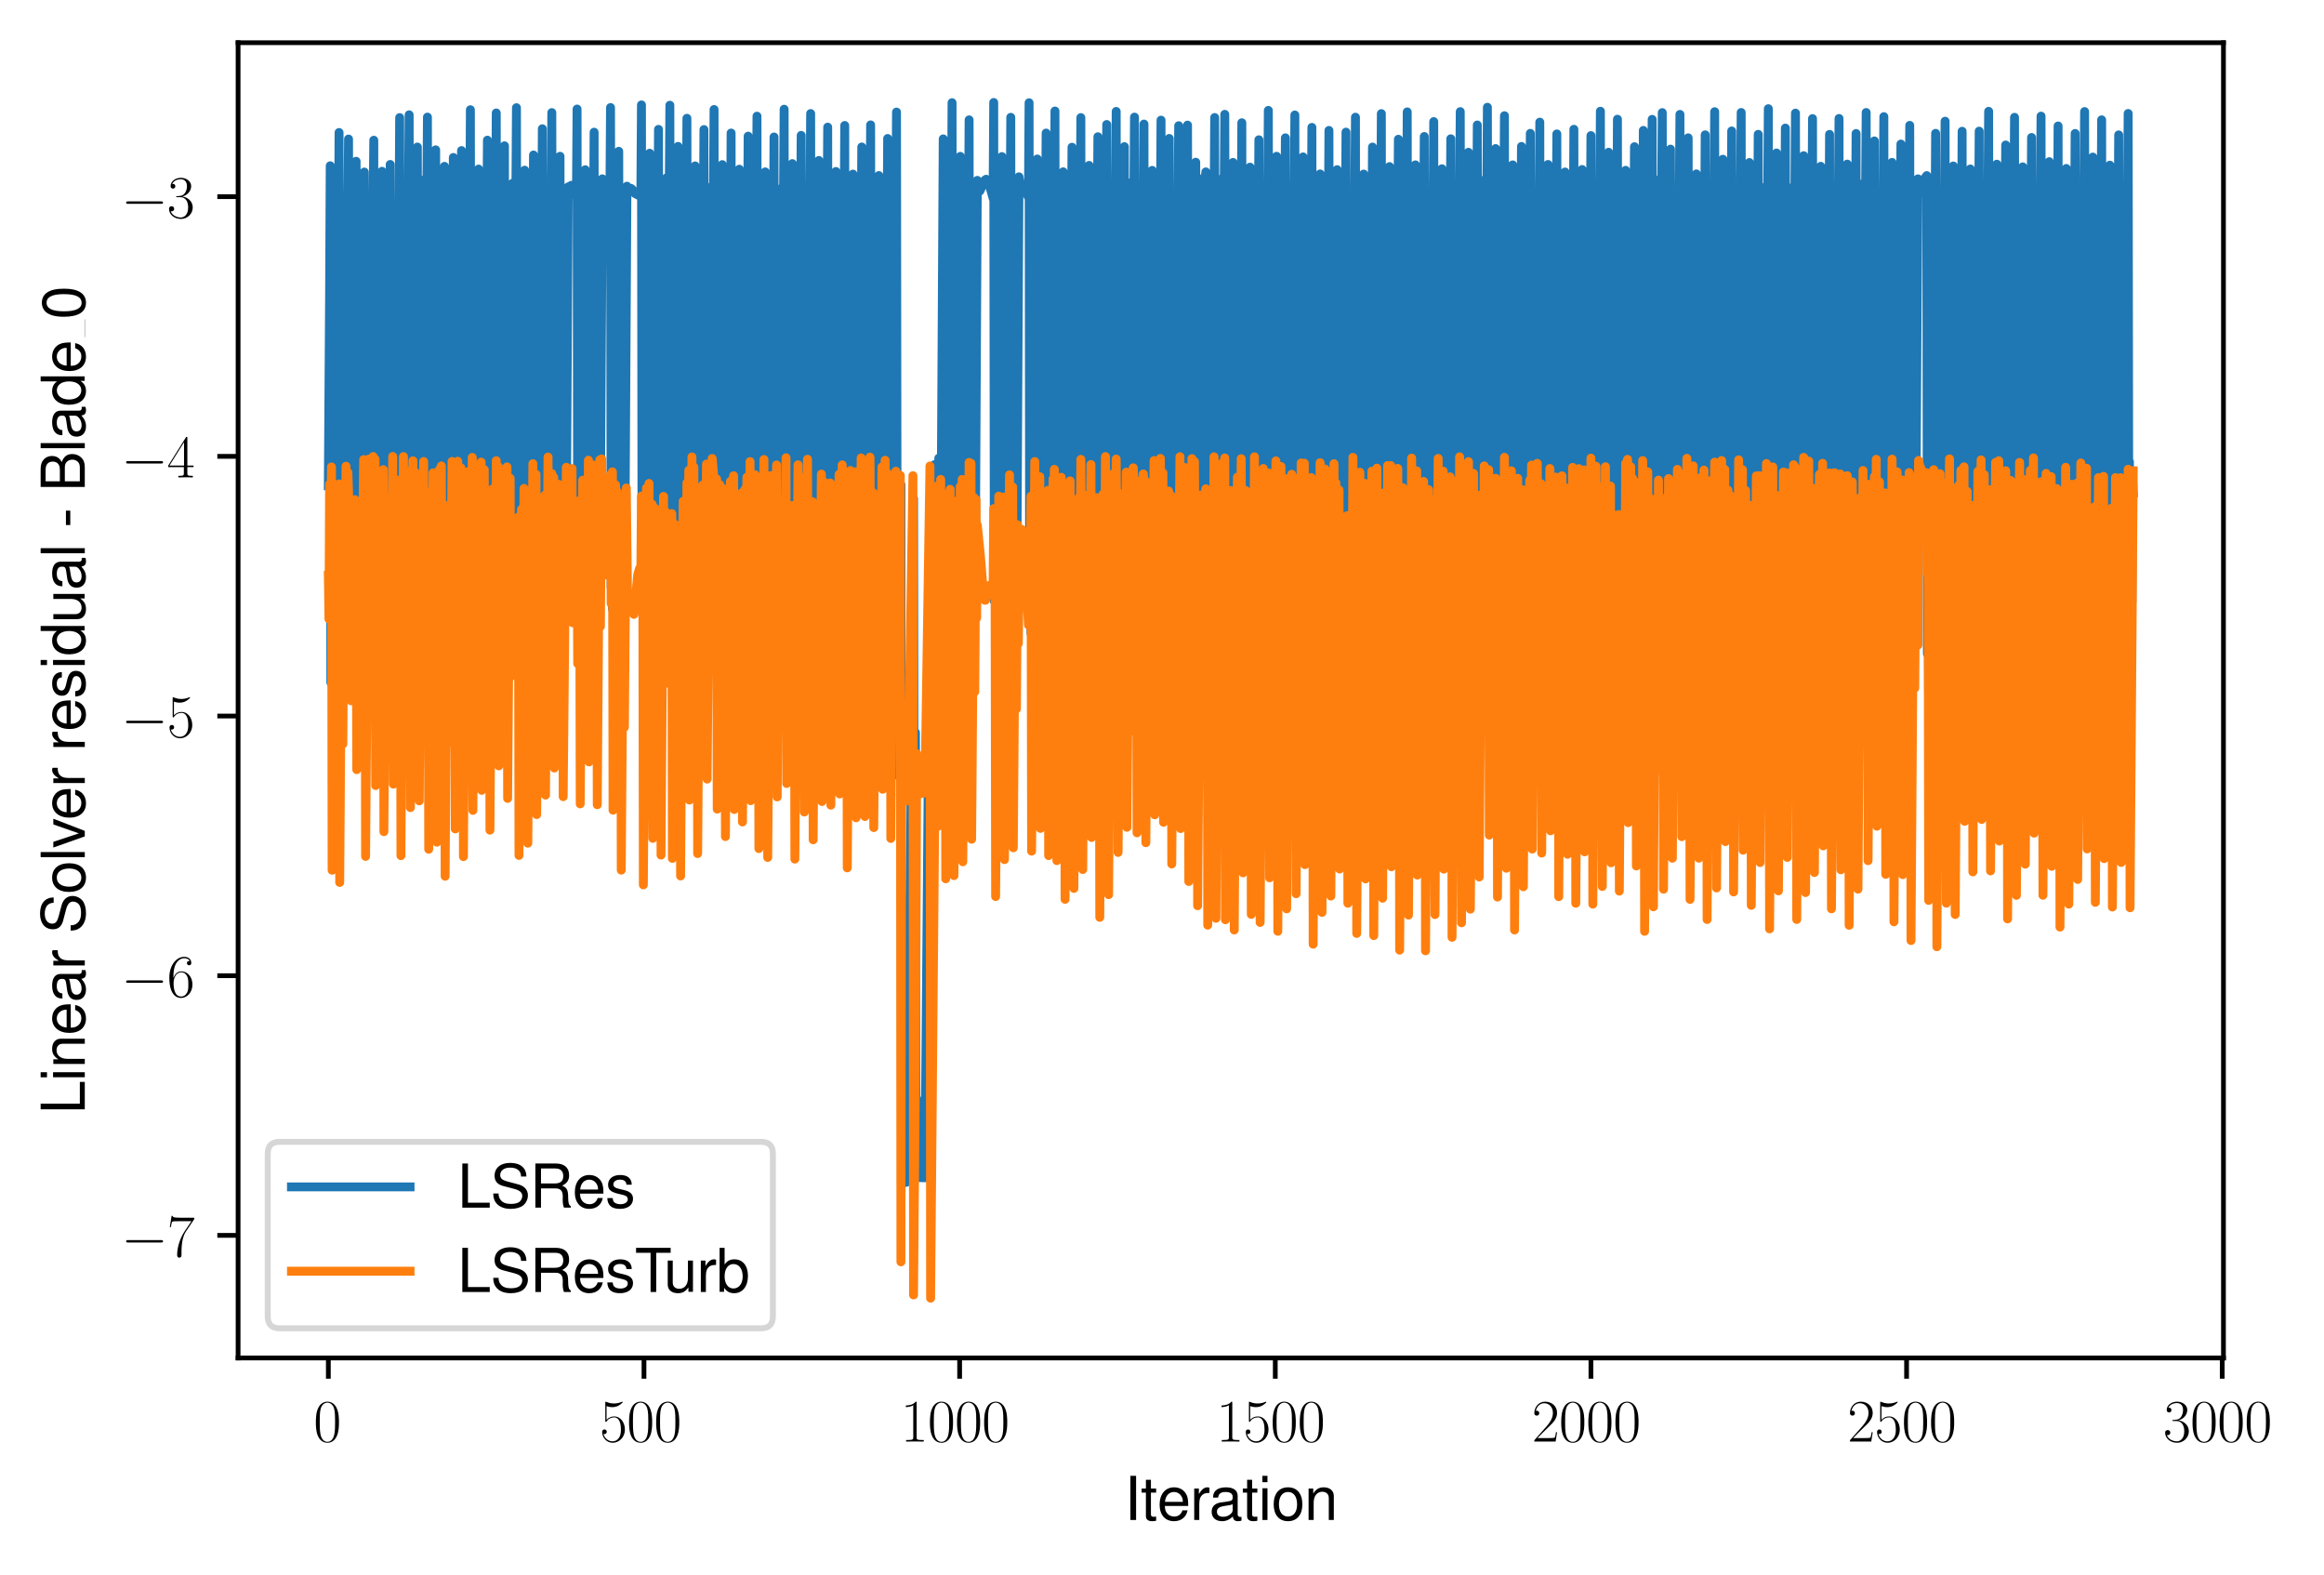 <?xml version="1.0" encoding="utf-8" standalone="no"?>
<!DOCTYPE svg PUBLIC "-//W3C//DTD SVG 1.1//EN"
  "http://www.w3.org/Graphics/SVG/1.1/DTD/svg11.dtd">
<svg xmlns:xlink="http://www.w3.org/1999/xlink" width="391.905pt" height="265.601pt" viewBox="0 0 391.905 265.601" xmlns="http://www.w3.org/2000/svg" version="1.1">
 <defs>
  <style type="text/css">*{stroke-linejoin: round; stroke-linecap: butt}</style>
 </defs>
 <g id="figure_1">
  <g id="patch_1">
   <path d="M 0 265.601 
L 391.905 265.601 
L 391.905 0 
L 0 0 
z
" style="fill: #ffffff"/>
  </g>
  <g id="axes_1">
   <g id="patch_2">
    <path d="M 40.15 228.96 
L 374.95 228.96 
L 374.95 7.2 
L 40.15 7.2 
z
" style="fill: #ffffff"/>
   </g>
   <g id="matplotlib.axis_1">
    <g id="xtick_1">
     <g id="line2d_1">
      <defs>
       <path id="m736ec6ce17" d="M 0 0 
L 0 3.5 
" style="stroke: #000000; stroke-width: 0.8"/>
      </defs>
      <g>
       <use xlink:href="#m736ec6ce17" x="55.369" y="228.96" style="stroke: #000000; stroke-width: 0.8"/>
      </g>
     </g>
     <g id="text_1">
      <!-- $\mathdefault{0}$ -->
      <g transform="translate(52.878 243.058) scale(0.1 -0.1)">
       <defs>
        <path id="CMR17-30" d="M 2688 2038 
C 2688 2430 2682 3099 2413 3613 
C 2176 4063 1798 4224 1466 4224 
C 1158 4224 768 4082 525 3620 
C 269 3137 243 2539 243 2038 
C 243 1671 250 1112 448 623 
C 723 -39 1216 -128 1466 -128 
C 1760 -128 2208 -7 2470 604 
C 2662 1048 2688 1568 2688 2038 
z
M 1466 -26 
C 1056 -26 813 328 723 816 
C 653 1196 653 1749 653 2109 
C 653 2604 653 3015 736 3407 
C 858 3954 1216 4121 1466 4121 
C 1728 4121 2067 3947 2189 3420 
C 2272 3054 2278 2623 2278 2109 
C 2278 1691 2278 1176 2202 797 
C 2067 96 1690 -26 1466 -26 
z
" transform="scale(0.016)"/>
       </defs>
       <use xlink:href="#CMR17-30" transform="scale(0.996)"/>
      </g>
     </g>
    </g>
    <g id="xtick_2">
     <g id="line2d_2">
      <g>
       <use xlink:href="#m736ec6ce17" x="108.598" y="228.96" style="stroke: #000000; stroke-width: 0.8"/>
      </g>
     </g>
     <g id="text_2">
      <!-- $\mathdefault{500}$ -->
      <g transform="translate(101.126 243.058) scale(0.1 -0.1)">
       <defs>
        <path id="CMR17-35" d="M 730 3750 
C 794 3724 1056 3641 1325 3641 
C 1920 3641 2246 3961 2432 4140 
C 2432 4191 2432 4224 2394 4224 
C 2387 4224 2374 4224 2323 4198 
C 2099 4102 1837 4032 1517 4032 
C 1325 4032 1037 4055 723 4191 
C 653 4224 640 4224 634 4224 
C 602 4224 595 4217 595 4090 
L 595 2231 
C 595 2113 595 2080 659 2080 
C 691 2080 704 2093 736 2139 
C 941 2435 1222 2560 1542 2560 
C 1766 2560 2246 2415 2246 1293 
C 2246 1087 2246 716 2054 422 
C 1894 159 1645 25 1370 25 
C 947 25 518 319 403 812 
C 429 806 480 793 506 793 
C 589 793 749 838 749 1036 
C 749 1209 627 1280 506 1280 
C 358 1280 262 1190 262 1011 
C 262 454 704 -128 1382 -128 
C 2042 -128 2669 441 2669 1267 
C 2669 2054 2170 2662 1549 2662 
C 1222 2662 947 2540 730 2304 
L 730 3750 
z
" transform="scale(0.016)"/>
       </defs>
       <use xlink:href="#CMR17-35" transform="scale(0.996)"/>
       <use xlink:href="#CMR17-30" transform="translate(45.69 0) scale(0.996)"/>
       <use xlink:href="#CMR17-30" transform="translate(91.381 0) scale(0.996)"/>
      </g>
     </g>
    </g>
    <g id="xtick_3">
     <g id="line2d_3">
      <g>
       <use xlink:href="#m736ec6ce17" x="161.827" y="228.96" style="stroke: #000000; stroke-width: 0.8"/>
      </g>
     </g>
     <g id="text_3">
      <!-- $\mathdefault{1000}$ -->
      <g transform="translate(151.864 243.058) scale(0.1 -0.1)">
       <defs>
        <path id="CMR17-31" d="M 1702 4083 
C 1702 4217 1696 4224 1606 4224 
C 1357 3927 979 3833 621 3820 
C 602 3820 570 3820 563 3808 
C 557 3795 557 3782 557 3648 
C 755 3648 1088 3686 1344 3839 
L 1344 467 
C 1344 243 1331 166 781 166 
L 589 166 
L 589 0 
C 896 6 1216 12 1523 12 
C 1830 12 2150 6 2458 0 
L 2458 166 
L 2266 166 
C 1715 166 1702 236 1702 467 
L 1702 4083 
z
" transform="scale(0.016)"/>
       </defs>
       <use xlink:href="#CMR17-31" transform="scale(0.996)"/>
       <use xlink:href="#CMR17-30" transform="translate(45.69 0) scale(0.996)"/>
       <use xlink:href="#CMR17-30" transform="translate(91.381 0) scale(0.996)"/>
       <use xlink:href="#CMR17-30" transform="translate(137.071 0) scale(0.996)"/>
      </g>
     </g>
    </g>
    <g id="xtick_4">
     <g id="line2d_4">
      <g>
       <use xlink:href="#m736ec6ce17" x="215.056" y="228.96" style="stroke: #000000; stroke-width: 0.8"/>
      </g>
     </g>
     <g id="text_4">
      <!-- $\mathdefault{1500}$ -->
      <g transform="translate(205.093 243.058) scale(0.1 -0.1)">
       <use xlink:href="#CMR17-31" transform="scale(0.996)"/>
       <use xlink:href="#CMR17-35" transform="translate(45.69 0) scale(0.996)"/>
       <use xlink:href="#CMR17-30" transform="translate(91.381 0) scale(0.996)"/>
       <use xlink:href="#CMR17-30" transform="translate(137.071 0) scale(0.996)"/>
      </g>
     </g>
    </g>
    <g id="xtick_5">
     <g id="line2d_5">
      <g>
       <use xlink:href="#m736ec6ce17" x="268.285" y="228.96" style="stroke: #000000; stroke-width: 0.8"/>
      </g>
     </g>
     <g id="text_5">
      <!-- $\mathdefault{2000}$ -->
      <g transform="translate(258.322 243.058) scale(0.1 -0.1)">
       <defs>
        <path id="CMR17-32" d="M 2669 990 
L 2554 990 
C 2490 537 2438 460 2413 422 
C 2381 371 1920 371 1830 371 
L 602 371 
C 832 620 1280 1073 1824 1596 
C 2214 1966 2669 2400 2669 3033 
C 2669 3788 2067 4224 1395 4224 
C 691 4224 262 3603 262 3027 
C 262 2777 448 2745 525 2745 
C 589 2745 781 2783 781 3007 
C 781 3206 614 3264 525 3264 
C 486 3264 448 3257 422 3244 
C 544 3788 915 4057 1306 4057 
C 1862 4057 2227 3616 2227 3033 
C 2227 2477 1901 1998 1536 1583 
L 262 147 
L 262 0 
L 2515 0 
L 2669 990 
z
" transform="scale(0.016)"/>
       </defs>
       <use xlink:href="#CMR17-32" transform="scale(0.996)"/>
       <use xlink:href="#CMR17-30" transform="translate(45.69 0) scale(0.996)"/>
       <use xlink:href="#CMR17-30" transform="translate(91.381 0) scale(0.996)"/>
       <use xlink:href="#CMR17-30" transform="translate(137.071 0) scale(0.996)"/>
      </g>
     </g>
    </g>
    <g id="xtick_6">
     <g id="line2d_6">
      <g>
       <use xlink:href="#m736ec6ce17" x="321.514" y="228.96" style="stroke: #000000; stroke-width: 0.8"/>
      </g>
     </g>
     <g id="text_6">
      <!-- $\mathdefault{2500}$ -->
      <g transform="translate(311.551 243.058) scale(0.1 -0.1)">
       <use xlink:href="#CMR17-32" transform="scale(0.996)"/>
       <use xlink:href="#CMR17-35" transform="translate(45.69 0) scale(0.996)"/>
       <use xlink:href="#CMR17-30" transform="translate(91.381 0) scale(0.996)"/>
       <use xlink:href="#CMR17-30" transform="translate(137.071 0) scale(0.996)"/>
      </g>
     </g>
    </g>
    <g id="xtick_7">
     <g id="line2d_7">
      <g>
       <use xlink:href="#m736ec6ce17" x="374.743" y="228.96" style="stroke: #000000; stroke-width: 0.8"/>
      </g>
     </g>
     <g id="text_7">
      <!-- $\mathdefault{3000}$ -->
      <g transform="translate(364.78 243.058) scale(0.1 -0.1)">
       <defs>
        <path id="CMR17-33" d="M 1414 2176 
C 1984 2176 2234 1673 2234 1094 
C 2234 322 1824 25 1453 25 
C 1114 25 563 193 390 691 
C 422 678 454 678 486 678 
C 640 678 755 780 755 947 
C 755 1132 614 1216 486 1216 
C 378 1216 211 1164 211 927 
C 211 335 787 -128 1466 -128 
C 2176 -128 2720 432 2720 1087 
C 2720 1718 2208 2176 1600 2246 
C 2086 2347 2554 2776 2554 3353 
C 2554 3856 2048 4224 1472 4224 
C 890 4224 378 3862 378 3347 
C 378 3123 544 3084 627 3084 
C 762 3084 877 3167 877 3334 
C 877 3500 762 3584 627 3584 
C 602 3584 570 3584 544 3571 
C 730 3999 1235 4076 1459 4076 
C 1683 4076 2106 3966 2106 3347 
C 2106 3167 2080 2851 1862 2574 
C 1670 2329 1453 2316 1242 2297 
C 1210 2297 1062 2284 1037 2284 
C 992 2278 966 2272 966 2227 
C 966 2182 973 2176 1101 2176 
L 1414 2176 
z
" transform="scale(0.016)"/>
       </defs>
       <use xlink:href="#CMR17-33" transform="scale(0.996)"/>
       <use xlink:href="#CMR17-30" transform="translate(45.69 0) scale(0.996)"/>
       <use xlink:href="#CMR17-30" transform="translate(91.381 0) scale(0.996)"/>
       <use xlink:href="#CMR17-30" transform="translate(137.071 0) scale(0.996)"/>
      </g>
     </g>
    </g>
    <g id="text_8">
     <!-- Iteration -->
     <g transform="translate(189.603 256.279) scale(0.1 -0.1)">
      <defs>
       <path id="NimbusSanL-Regu-49" d="M 1242 4672 
L 640 4672 
L 640 0 
L 1242 0 
L 1242 4672 
z
" transform="scale(0.016)"/>
       <path id="NimbusSanL-Regu-74" d="M 1626 3328 
L 1075 3328 
L 1075 4249 
L 544 4249 
L 544 3328 
L 90 3328 
L 90 2892 
L 544 2892 
L 544 402 
C 544 64 774 -128 1190 -128 
C 1318 -128 1446 -116 1626 -84 
L 1626 364 
C 1555 345 1472 339 1370 339 
C 1139 339 1075 402 1075 634 
L 1075 2892 
L 1626 2892 
L 1626 3328 
z
" transform="scale(0.016)"/>
       <path id="NimbusSanL-Regu-65" d="M 3283 1484 
C 3283 1998 3245 2311 3149 2565 
C 2931 3123 2419 3456 1792 3456 
C 858 3456 256 2734 256 1619 
C 256 545 838 -128 1779 -128 
C 2547 -128 3078 307 3213 1018 
L 2675 1018 
C 2528 588 2227 364 1798 364 
C 1459 364 1171 514 992 787 
C 864 974 819 1161 813 1484 
L 3283 1484 
z
M 826 1920 
C 870 2552 1248 2963 1786 2963 
C 2310 2963 2714 2519 2714 1959 
C 2714 1946 2714 1933 2707 1920 
L 826 1920 
z
" transform="scale(0.016)"/>
       <path id="NimbusSanL-Regu-72" d="M 442 3328 
L 442 0 
L 979 0 
L 979 1727 
C 979 2203 1101 2514 1357 2698 
C 1523 2819 1683 2857 2054 2863 
L 2054 3404 
C 1965 3449 1920 3456 1850 3456 
C 1504 3456 1242 3251 934 2750 
L 934 3328 
L 442 3328 
z
" transform="scale(0.016)"/>
       <path id="NimbusSanL-Regu-61" d="M 3424 332 
C 3366 320 3341 320 3309 320 
C 3123 320 3021 415 3021 581 
L 3021 2542 
C 3021 3135 2586 3456 1760 3456 
C 1274 3456 870 3315 646 3065 
C 493 2893 429 2702 416 2370 
L 954 2370 
C 998 2778 1242 2963 1741 2963 
C 2221 2963 2490 2784 2490 2466 
L 2490 2326 
C 2490 2103 2355 2007 1933 1956 
C 1178 1861 1062 1835 858 1753 
C 467 1593 269 1294 269 861 
C 269 256 691 -128 1370 -128 
C 1792 -128 2131 19 2509 364 
C 2547 25 2714 -128 3059 -128 
C 3168 -128 3251 -116 3424 -71 
L 3424 332 
z
M 2490 1071 
C 2490 893 2438 785 2278 638 
C 2061 441 1798 339 1485 339 
C 1069 339 826 536 826 874 
C 826 1224 1062 1402 1632 1485 
C 2195 1562 2310 1587 2490 1670 
L 2490 1071 
z
" transform="scale(0.016)"/>
       <path id="NimbusSanL-Regu-69" d="M 960 3358 
L 429 3358 
L 429 0 
L 960 0 
L 960 3358 
z
M 960 4672 
L 422 4672 
L 422 3999 
L 960 3999 
L 960 4672 
z
" transform="scale(0.016)"/>
       <path id="NimbusSanL-Regu-6f" d="M 1741 3456 
C 800 3456 230 2784 230 1663 
C 230 543 794 -128 1747 -128 
C 2688 -128 3264 543 3264 1638 
C 3264 2791 2707 3456 1741 3456 
z
M 1747 2963 
C 2349 2963 2707 2472 2707 1644 
C 2707 861 2336 364 1747 364 
C 1152 364 787 855 787 1663 
C 787 2466 1152 2963 1747 2963 
z
" transform="scale(0.016)"/>
       <path id="NimbusSanL-Regu-6e" d="M 448 3328 
L 448 0 
L 986 0 
L 986 1835 
C 986 2539 1344 2988 1894 2988 
C 2317 2988 2586 2732 2586 2328 
L 2586 0 
L 3117 0 
L 3117 2539 
C 3117 3097 2701 3456 2054 3456 
C 1555 3456 1235 3263 941 2796 
L 941 3328 
L 448 3328 
z
" transform="scale(0.016)"/>
      </defs>
      <use xlink:href="#NimbusSanL-Regu-49" transform="scale(0.996)"/>
      <use xlink:href="#NimbusSanL-Regu-74" transform="translate(27.695 0) scale(0.996)"/>
      <use xlink:href="#NimbusSanL-Regu-65" transform="translate(55.39 0) scale(0.996)"/>
      <use xlink:href="#NimbusSanL-Regu-72" transform="translate(110.782 0) scale(0.996)"/>
      <use xlink:href="#NimbusSanL-Regu-61" transform="translate(142.961 0) scale(0.996)"/>
      <use xlink:href="#NimbusSanL-Regu-74" transform="translate(198.353 0) scale(0.996)"/>
      <use xlink:href="#NimbusSanL-Regu-69" transform="translate(226.048 0) scale(0.996)"/>
      <use xlink:href="#NimbusSanL-Regu-6f" transform="translate(248.165 0) scale(0.996)"/>
      <use xlink:href="#NimbusSanL-Regu-6e" transform="translate(303.556 0) scale(0.996)"/>
     </g>
    </g>
   </g>
   <g id="matplotlib.axis_2">
    <g id="ytick_1">
     <g id="line2d_8">
      <defs>
       <path id="m87b8ed50ff" d="M 0 0 
L -3.5 0 
" style="stroke: #000000; stroke-width: 0.8"/>
      </defs>
      <g>
       <use xlink:href="#m87b8ed50ff" x="40.15" y="208.291" style="stroke: #000000; stroke-width: 0.8"/>
      </g>
     </g>
     <g id="text_9">
      <!-- $\mathdefault{−7}$ -->
      <g transform="translate(20.42 211.84) scale(0.1 -0.1)">
       <defs>
        <path id="CMSY10-0" d="M 4218 1472 
C 4326 1472 4442 1472 4442 1600 
C 4442 1728 4326 1728 4218 1728 
L 755 1728 
C 646 1728 531 1728 531 1600 
C 531 1472 646 1472 755 1472 
L 4218 1472 
z
" transform="scale(0.016)"/>
        <path id="CMR17-37" d="M 2886 3955 
L 2886 4096 
L 1382 4096 
C 634 4096 621 4166 595 4288 
L 480 4288 
L 294 3104 
L 410 3104 
C 429 3226 474 3552 550 3673 
C 589 3724 1062 3724 1171 3724 
L 2579 3724 
L 1869 2670 
C 1395 1961 1069 1003 1069 166 
C 1069 89 1069 -128 1299 -128 
C 1530 -128 1530 89 1530 172 
L 1530 466 
C 1530 1514 1709 2204 2003 2644 
L 2886 3955 
z
" transform="scale(0.016)"/>
       </defs>
       <use xlink:href="#CMSY10-0" transform="scale(0.996)"/>
       <use xlink:href="#CMR17-37" transform="translate(77.487 0) scale(0.996)"/>
      </g>
     </g>
    </g>
    <g id="ytick_2">
     <g id="line2d_9">
      <g>
       <use xlink:href="#m87b8ed50ff" x="40.15" y="164.509" style="stroke: #000000; stroke-width: 0.8"/>
      </g>
     </g>
     <g id="text_10">
      <!-- $\mathdefault{−6}$ -->
      <g transform="translate(20.42 168.058) scale(0.1 -0.1)">
       <defs>
        <path id="CMR17-36" d="M 678 2198 
C 678 3712 1395 4076 1811 4076 
C 1946 4076 2272 4049 2400 3782 
C 2298 3782 2106 3782 2106 3558 
C 2106 3385 2246 3328 2336 3328 
C 2394 3328 2566 3353 2566 3571 
C 2566 3987 2246 4224 1805 4224 
C 1043 4224 243 3411 243 2011 
C 243 257 966 -128 1478 -128 
C 2099 -128 2688 431 2688 1295 
C 2688 2101 2170 2688 1517 2688 
C 1126 2688 838 2430 678 1979 
L 678 2198 
z
M 1478 25 
C 691 25 691 1212 691 1450 
C 691 1914 909 2585 1504 2585 
C 1613 2585 1926 2585 2138 2140 
C 2253 1889 2253 1624 2253 1302 
C 2253 954 2253 696 2118 438 
C 1978 173 1773 25 1478 25 
z
" transform="scale(0.016)"/>
       </defs>
       <use xlink:href="#CMSY10-0" transform="scale(0.996)"/>
       <use xlink:href="#CMR17-36" transform="translate(77.487 0) scale(0.996)"/>
      </g>
     </g>
    </g>
    <g id="ytick_3">
     <g id="line2d_10">
      <g>
       <use xlink:href="#m87b8ed50ff" x="40.15" y="120.727" style="stroke: #000000; stroke-width: 0.8"/>
      </g>
     </g>
     <g id="text_11">
      <!-- $\mathdefault{−5}$ -->
      <g transform="translate(20.42 124.276) scale(0.1 -0.1)">
       <use xlink:href="#CMSY10-0" transform="scale(0.996)"/>
       <use xlink:href="#CMR17-35" transform="translate(77.487 0) scale(0.996)"/>
      </g>
     </g>
    </g>
    <g id="ytick_4">
     <g id="line2d_11">
      <g>
       <use xlink:href="#m87b8ed50ff" x="40.15" y="76.945" style="stroke: #000000; stroke-width: 0.8"/>
      </g>
     </g>
     <g id="text_12">
      <!-- $\mathdefault{−4}$ -->
      <g transform="translate(20.42 80.494) scale(0.1 -0.1)">
       <defs>
        <path id="CMR17-34" d="M 2150 4147 
C 2150 4281 2144 4288 2029 4288 
L 128 1254 
L 128 1088 
L 1779 1088 
L 1779 460 
C 1779 230 1766 166 1318 166 
L 1197 166 
L 1197 0 
C 1402 12 1747 12 1965 12 
C 2182 12 2528 12 2733 0 
L 2733 166 
L 2611 166 
C 2163 166 2150 230 2150 460 
L 2150 1088 
L 2803 1088 
L 2803 1254 
L 2150 1254 
L 2150 4147 
z
M 1798 3723 
L 1798 1254 
L 256 1254 
L 1798 3723 
z
" transform="scale(0.016)"/>
       </defs>
       <use xlink:href="#CMSY10-0" transform="scale(0.996)"/>
       <use xlink:href="#CMR17-34" transform="translate(77.487 0) scale(0.996)"/>
      </g>
     </g>
    </g>
    <g id="ytick_5">
     <g id="line2d_12">
      <g>
       <use xlink:href="#m87b8ed50ff" x="40.15" y="33.162" style="stroke: #000000; stroke-width: 0.8"/>
      </g>
     </g>
     <g id="text_13">
      <!-- $\mathdefault{−3}$ -->
      <g transform="translate(20.42 36.712) scale(0.1 -0.1)">
       <use xlink:href="#CMSY10-0" transform="scale(0.996)"/>
       <use xlink:href="#CMR17-33" transform="translate(77.487 0) scale(0.996)"/>
      </g>
     </g>
    </g>
    <g id="text_14">
     <!-- Linear Solver residual - Blade_0 -->
     <g transform="translate(14.298 187.852) rotate(-90) scale(0.1 -0.1)">
      <defs>
       <path id="NimbusSanL-Regu-4c" d="M 1107 4672 
L 512 4672 
L 512 0 
L 3411 0 
L 3411 524 
L 1107 524 
L 1107 4672 
z
" transform="scale(0.016)"/>
       <path id="NimbusSanL-Regu-53" d="M 3814 3295 
C 3808 4204 3181 4736 2106 4736 
C 1082 4736 448 4211 448 3372 
C 448 2806 749 2450 1363 2291 
L 2522 1986 
C 3110 1833 3379 1598 3379 1236 
C 3379 988 3245 733 3046 593 
C 2861 466 2566 396 2189 396 
C 1683 396 1338 517 1114 784 
C 941 988 864 1210 870 1496 
L 307 1496 
C 314 1070 397 790 582 536 
C 902 102 1440 -128 2150 -128 
C 2707 -128 3162 0 3462 230 
C 3776 479 3974 892 3974 1293 
C 3974 1865 3616 2284 2982 2456 
L 1811 2768 
C 1248 2920 1043 3098 1043 3454 
C 1043 3925 1459 4236 2086 4236 
C 2829 4236 3245 3899 3251 3295 
L 3814 3295 
z
" transform="scale(0.016)"/>
       <path id="NimbusSanL-Regu-6c" d="M 973 4672 
L 435 4672 
L 435 0 
L 973 0 
L 973 4672 
z
" transform="scale(0.016)"/>
       <path id="NimbusSanL-Regu-76" d="M 1824 0 
L 3110 3328 
L 2509 3328 
L 1562 629 
L 666 3328 
L 64 3328 
L 1242 0 
L 1824 0 
z
" transform="scale(0.016)"/>
       <path id="NimbusSanL-Regu-73" d="M 2803 2428 
C 2797 3084 2362 3456 1587 3456 
C 806 3456 301 3052 301 2434 
C 301 1912 570 1663 1363 1472 
L 1862 1351 
C 2234 1262 2381 1129 2381 887 
C 2381 574 2067 364 1600 364 
C 1312 364 1069 447 934 587 
C 851 683 813 778 781 1014 
L 218 1014 
C 243 243 678 -128 1555 -128 
C 2400 -128 2938 288 2938 931 
C 2938 1428 2656 1702 1990 1861 
L 1478 1982 
C 1043 2084 858 2224 858 2459 
C 858 2765 1133 2963 1568 2963 
C 1997 2963 2227 2778 2240 2428 
L 2803 2428 
z
" transform="scale(0.016)"/>
       <path id="NimbusSanL-Regu-64" d="M 3168 4672 
L 2637 4672 
L 2637 2937 
C 2413 3276 2054 3456 1606 3456 
C 736 3456 166 2759 166 1695 
C 166 568 723 -128 1626 -128 
C 2086 -128 2406 44 2694 460 
L 2694 19 
L 3168 19 
L 3168 4672 
z
M 1696 2956 
C 2272 2956 2637 2447 2637 1651 
C 2637 880 2266 371 1702 371 
C 1114 371 723 887 723 1663 
C 723 2440 1114 2956 1696 2956 
z
" transform="scale(0.016)"/>
       <path id="NimbusSanL-Regu-75" d="M 3085 19 
L 3085 3328 
L 2554 3328 
L 2554 1454 
C 2554 780 2195 339 1638 339 
C 1216 339 947 591 947 988 
L 947 3328 
L 416 3328 
L 416 780 
C 416 230 832 -128 1485 -128 
C 1978 -128 2291 44 2605 484 
L 2605 19 
L 3085 19 
z
" transform="scale(0.016)"/>
       <path id="NimbusSanL-Regu-2d" d="M 1818 1996 
L 294 1996 
L 294 1536 
L 1818 1536 
L 1818 1996 
z
" transform="scale(0.016)"/>
       <path id="NimbusSanL-Regu-42" d="M 506 0 
L 2611 0 
C 3053 0 3379 121 3629 390 
C 3859 632 3987 961 3987 1321 
C 3987 1878 3731 2214 3136 2444 
C 3558 2643 3782 2994 3782 3476 
C 3782 3821 3654 4127 3411 4345 
C 3168 4569 2848 4672 2400 4672 
L 506 4672 
L 506 0 
z
M 1101 2636 
L 1101 4147 
L 2253 4147 
C 2586 4147 2771 4101 2931 3977 
C 3098 3847 3187 3652 3187 3391 
C 3187 3138 3098 2936 2931 2806 
C 2771 2682 2586 2636 2253 2636 
L 1101 2636 
z
M 1101 524 
L 1101 2112 
L 2554 2112 
C 2842 2112 3034 2042 3174 1890 
C 3315 1745 3392 1542 3392 1315 
C 3392 1093 3315 891 3174 746 
C 3034 594 2842 524 2554 524 
L 1101 524 
z
" transform="scale(0.016)"/>
       <path id="NimbusSanL-Regu-30" d="M 1760 4544 
C 1338 4544 954 4358 717 4044 
C 422 3649 275 3043 275 2207 
C 275 683 787 -128 1760 -128 
C 2720 -128 3245 683 3245 2169 
C 3245 3049 3104 3636 2803 4044 
C 2566 4364 2189 4544 1760 4544 
z
M 1760 4044 
C 2368 4044 2669 3432 2669 2220 
C 2669 938 2374 339 1747 339 
C 1152 339 851 964 851 2201 
C 851 3438 1152 4044 1760 4044 
z
" transform="scale(0.016)"/>
      </defs>
      <use xlink:href="#NimbusSanL-Regu-4c" transform="scale(0.996)"/>
      <use xlink:href="#NimbusSanL-Regu-69" transform="translate(55.392 0) scale(0.996)"/>
      <use xlink:href="#NimbusSanL-Regu-6e" transform="translate(77.508 0) scale(0.996)"/>
      <use xlink:href="#NimbusSanL-Regu-65" transform="translate(132.9 0) scale(0.996)"/>
      <use xlink:href="#NimbusSanL-Regu-61" transform="translate(188.292 0) scale(0.996)"/>
      <use xlink:href="#NimbusSanL-Regu-72" transform="translate(243.683 0) scale(0.996)"/>
      <use xlink:href="#NimbusSanL-Regu-53" transform="translate(304.554 0) scale(0.996)"/>
      <use xlink:href="#NimbusSanL-Regu-6f" transform="translate(371.004 0) scale(0.996)"/>
      <use xlink:href="#NimbusSanL-Regu-6c" transform="translate(426.396 0) scale(0.996)"/>
      <use xlink:href="#NimbusSanL-Regu-76" transform="translate(448.512 0) scale(0.996)"/>
      <use xlink:href="#NimbusSanL-Regu-65" transform="translate(495.835 0) scale(0.996)"/>
      <use xlink:href="#NimbusSanL-Regu-72" transform="translate(551.227 0) scale(0.996)"/>
      <use xlink:href="#NimbusSanL-Regu-72" transform="translate(612.097 0) scale(0.996)"/>
      <use xlink:href="#NimbusSanL-Regu-65" transform="translate(645.272 0) scale(0.996)"/>
      <use xlink:href="#NimbusSanL-Regu-73" transform="translate(700.664 0) scale(0.996)"/>
      <use xlink:href="#NimbusSanL-Regu-69" transform="translate(750.477 0) scale(0.996)"/>
      <use xlink:href="#NimbusSanL-Regu-64" transform="translate(772.594 0) scale(0.996)"/>
      <use xlink:href="#NimbusSanL-Regu-75" transform="translate(827.986 0) scale(0.996)"/>
      <use xlink:href="#NimbusSanL-Regu-61" transform="translate(883.377 0) scale(0.996)"/>
      <use xlink:href="#NimbusSanL-Regu-6c" transform="translate(938.769 0) scale(0.996)"/>
      <use xlink:href="#NimbusSanL-Regu-2d" transform="translate(988.581 0) scale(0.996)"/>
      <use xlink:href="#NimbusSanL-Regu-42" transform="translate(1049.451 0) scale(0.996)"/>
      <use xlink:href="#NimbusSanL-Regu-6c" transform="translate(1115.901 0) scale(0.996)"/>
      <use xlink:href="#NimbusSanL-Regu-61" transform="translate(1138.018 0) scale(0.996)"/>
      <use xlink:href="#NimbusSanL-Regu-64" transform="translate(1193.41 0) scale(0.996)"/>
      <use xlink:href="#NimbusSanL-Regu-65" transform="translate(1248.801 0) scale(0.996)"/>
      <use xlink:href="#NimbusSanL-Regu-30" transform="translate(1340.059 0) scale(0.996)"/>
      <path d="M 1310.17 0 
L 1340.059 0 
L 1340.059 0.399 
L 1310.17 0.399 
L 1310.17 0 
z
"/>
     </g>
    </g>
   </g>
   <g id="line2d_13">
    <path d="M 55.369 81.912 
L 55.581 49.753 
L 55.688 27.948 
L 55.794 115.069 
L 55.901 94.103 
L 56.007 115.354 
L 56.114 93.329 
L 56.22 105.893 
L 56.327 84.758 
L 56.54 95.376 
L 56.646 95.66 
L 56.753 94.491 
L 57.178 22.342 
L 57.285 100.662 
L 57.391 83.557 
L 57.498 105.794 
L 57.604 87.838 
L 57.711 103.401 
L 57.817 84.055 
L 58.03 96.3 
L 58.136 97.213 
L 58.243 93.691 
L 58.669 35.501 
L 58.775 23.447 
L 58.882 96.016 
L 58.988 78.361 
L 59.095 98.29 
L 59.201 78.609 
L 59.414 96.819 
L 59.52 97.626 
L 59.733 87.101 
L 60.053 27.192 
L 60.159 113.931 
L 60.372 80.274 
L 60.479 101.881 
L 60.585 83.314 
L 60.798 95.62 
L 60.904 95.196 
L 61.117 84.548 
L 61.437 29.01 
L 61.543 120.862 
L 61.756 85.403 
L 61.863 107.282 
L 61.969 88.592 
L 62.075 102.126 
L 62.182 82.506 
L 62.288 90.999 
L 62.395 90.189 
L 62.501 87.477 
L 62.608 88.236 
L 62.927 33.697 
L 63.034 23.642 
L 63.14 99.537 
L 63.246 81.956 
L 63.353 103.925 
L 63.459 85.519 
L 63.566 99.476 
L 63.672 79.779 
L 63.885 89.396 
L 63.992 88.654 
L 64.098 82.465 
L 64.418 28.883 
L 64.524 111.382 
L 64.737 77.089 
L 64.843 97.999 
L 64.95 79.393 
L 65.163 98.231 
L 65.269 77.462 
L 65.376 80.875 
L 65.482 96.439 
L 65.801 27.728 
L 65.908 122.308 
L 66.121 86.712 
L 66.227 109.497 
L 66.334 91.22 
L 66.44 105.418 
L 66.547 86.068 
L 66.76 94.7 
L 66.866 94.485 
L 66.972 89.759 
L 67.398 19.829 
L 67.505 99.086 
L 67.611 81.136 
L 67.718 102.941 
L 67.824 83.604 
L 67.931 97.56 
L 68.037 78.614 
L 68.25 88.644 
L 68.356 88.715 
L 68.463 86.213 
L 68.782 31.568 
L 68.889 33.299 
L 68.995 19.359 
L 69.208 113.251 
L 69.315 92.057 
L 69.421 110.511 
L 69.527 89.652 
L 69.74 99.539 
L 69.953 77.397 
L 70.06 75.338 
L 70.379 24.791 
L 70.486 105.966 
L 70.592 86.955 
L 70.699 108.33 
L 70.805 87.817 
L 70.911 102.432 
L 71.018 81.972 
L 71.231 93.334 
L 71.337 95.028 
L 71.444 89.723 
L 71.763 30.134 
L 71.976 33.35 
L 72.082 19.745 
L 72.189 98.427 
L 72.295 80.792 
L 72.402 101.743 
L 72.508 82.123 
L 72.721 100.809 
L 72.828 79.921 
L 72.934 82.57 
L 73.041 81.918 
L 73.147 78.708 
L 73.466 25.265 
L 73.573 107.221 
L 73.679 89.038 
L 73.786 111.783 
L 73.892 92.132 
L 73.999 106.042 
L 74.105 85.96 
L 74.318 96.622 
L 74.425 97.094 
L 74.531 94.07 
L 74.957 28.047 
L 75.063 105.117 
L 75.17 87.312 
L 75.276 108.554 
L 75.383 88.394 
L 75.489 100.209 
L 75.596 79.999 
L 75.809 91.245 
L 75.915 92.648 
L 76.021 91.567 
L 76.447 26.553 
L 76.554 105.749 
L 76.66 87.846 
L 76.767 107.501 
L 76.873 86.89 
L 77.086 103.07 
L 77.192 81.826 
L 77.405 88.026 
L 77.512 85.265 
L 77.831 25.389 
L 77.938 107.162 
L 78.044 89.101 
L 78.151 110.922 
L 78.257 90.368 
L 78.364 103.393 
L 78.47 83.629 
L 78.683 96.636 
L 78.789 95.854 
L 78.896 93.272 
L 79.322 18.503 
L 79.428 94.576 
L 79.535 77.476 
L 79.641 99.453 
L 79.747 81.284 
L 79.96 103.817 
L 80.067 83.255 
L 80.173 86.116 
L 80.28 85.775 
L 80.386 83.18 
L 80.706 28.505 
L 80.812 106.178 
L 80.919 88.672 
L 81.025 112.61 
L 81.131 93.439 
L 81.238 108.945 
L 81.344 88.486 
L 81.557 100.11 
L 81.77 79.295 
L 81.877 76.131 
L 82.196 23.634 
L 82.302 104.018 
L 82.409 86.69 
L 82.515 110.588 
L 82.622 91.117 
L 82.728 105.59 
L 82.835 84.785 
L 83.048 95.214 
L 83.154 94.812 
L 83.261 91.737 
L 83.686 19.049 
L 83.793 98.368 
L 83.899 81.074 
L 84.006 102.887 
L 84.112 83.118 
L 84.325 103.207 
L 84.432 81.611 
L 84.538 84.442 
L 84.645 83.68 
L 84.751 79.804 
L 85.07 24.585 
L 85.177 106.695 
L 85.283 88.987 
L 85.39 114.152 
L 85.496 94.465 
L 85.603 108.671 
L 85.709 87.341 
L 85.922 95.66 
L 86.028 94.111 
L 86.135 89.296 
L 86.454 30.889 
L 86.987 33.24 
L 87.093 18.158 
L 87.2 100.803 
L 87.306 83.822 
L 87.412 108.114 
L 87.519 89.121 
L 87.625 102.651 
L 87.732 82.672 
L 87.945 91.603 
L 88.051 91.207 
L 88.158 87.346 
L 88.477 28.696 
L 88.583 111.75 
L 88.69 93.837 
L 88.796 118.874 
L 89.009 79.714 
L 89.222 100.861 
L 89.329 80.243 
L 89.435 82.988 
L 89.542 82.959 
L 89.648 80.141 
L 89.967 26.137 
L 90.074 104.288 
L 90.18 87.444 
L 90.287 111.73 
L 90.393 92.784 
L 90.5 107.817 
L 90.606 88.008 
L 90.819 99.919 
L 91.032 80.224 
L 91.138 76.627 
L 91.458 21.71 
L 91.564 98.873 
L 91.671 82.583 
L 91.777 105.212 
L 91.884 87.105 
L 91.99 100.358 
L 92.097 81.03 
L 92.31 91.148 
L 92.416 90.672 
L 92.522 87.731 
L 92.842 32.649 
L 92.948 33.443 
L 93.055 18.985 
L 93.161 94.27 
L 93.268 77.967 
L 93.374 99.691 
L 93.481 81.255 
L 93.693 100.745 
L 93.8 80.221 
L 93.906 82.706 
L 94.013 82.18 
L 94.119 78.839 
L 94.439 26.351 
L 94.545 105.632 
L 94.652 88.321 
L 94.758 111.689 
L 94.865 92.397 
L 94.971 105.823 
L 95.077 85.913 
L 95.29 94 
L 95.503 88.41 
L 95.823 31.503 
L 95.929 31.608 
L 96.142 31.383 
L 96.355 31.245 
L 96.887 31.807 
L 97.1 32.527 
L 97.207 33.171 
L 97.313 18.387 
L 97.42 96.916 
L 97.526 80.156 
L 97.632 102.491 
L 97.739 83.476 
L 97.952 102.828 
L 98.058 81.2 
L 98.165 82.759 
L 98.271 82.215 
L 98.378 80.268 
L 98.697 28.618 
L 98.803 106.91 
L 98.91 89.302 
L 99.016 114.388 
L 99.123 94.56 
L 99.229 108.637 
L 99.336 87.65 
L 99.549 97.416 
L 99.655 97.101 
L 99.762 94.016 
L 100.187 22.291 
L 100.294 101.701 
L 100.4 84.081 
L 100.507 106.235 
L 100.613 86.283 
L 100.72 98.645 
L 100.826 78.188 
L 101.039 86.658 
L 101.146 86.938 
L 101.252 84.237 
L 101.571 30.154 
L 101.891 32.536 
L 101.997 32.701 
L 102.21 32.493 
L 102.423 32.337 
L 102.636 32.711 
L 102.849 33.306 
L 102.955 18.135 
L 103.062 99.041 
L 103.168 81.363 
L 103.275 102.632 
L 103.381 82.912 
L 103.594 101.903 
L 103.701 80.594 
L 103.807 82.902 
L 103.913 81.976 
L 104.02 78.63 
L 104.339 25.511 
L 104.446 107.311 
L 104.552 89.162 
L 104.659 112.802 
L 104.765 92.578 
L 104.872 106.269 
L 104.978 85.171 
L 105.191 92.361 
L 105.297 91.126 
L 105.404 87.374 
L 105.723 31.394 
L 105.936 32.222 
L 106.149 31.986 
L 106.362 31.741 
L 106.575 31.881 
L 107.107 32.638 
L 107.959 33.073 
L 108.065 33.218 
L 108.172 17.689 
L 108.278 101.6 
L 108.385 83.72 
L 108.491 105.95 
L 108.598 86.068 
L 108.704 98.099 
L 108.811 77.827 
L 109.023 83.749 
L 109.236 78.771 
L 109.556 25.834 
L 109.662 110.17 
L 109.769 92.299 
L 109.875 116.342 
L 110.088 77.365 
L 110.301 94.334 
L 110.407 95.76 
L 110.514 95.671 
L 110.62 92.704 
L 111.046 21.814 
L 111.153 105.182 
L 111.259 87.591 
L 111.366 110.232 
L 111.472 90.662 
L 111.578 103.607 
L 111.685 83.424 
L 111.898 89.619 
L 112.004 89.119 
L 112.111 85.169 
L 112.43 29.974 
L 112.749 33.062 
L 112.856 33.218 
L 112.962 17.744 
L 113.069 100.731 
L 113.175 82.858 
L 113.282 104.271 
L 113.388 84.187 
L 113.601 103.133 
L 113.708 81.862 
L 113.814 83.816 
L 113.921 82.682 
L 114.027 79.195 
L 114.346 24.684 
L 114.453 111.27 
L 114.559 93.2 
L 114.666 116.684 
L 114.879 77.389 
L 115.092 95.315 
L 115.198 97.467 
L 115.304 97.107 
L 115.411 93.608 
L 115.837 19.944 
L 115.943 104.684 
L 116.05 87.157 
L 116.156 109.463 
L 116.263 89.807 
L 116.369 102.388 
L 116.476 81.934 
L 116.688 89.546 
L 116.795 88.589 
L 116.901 84.343 
L 117.221 27.976 
L 117.327 113.88 
L 117.54 78.799 
L 117.647 99.676 
L 117.753 80.552 
L 117.966 99.393 
L 118.072 78.245 
L 118.179 80.623 
L 118.285 79.71 
L 118.392 75.358 
L 118.711 21.848 
L 118.818 106.558 
L 118.924 89.036 
L 119.03 111.63 
L 119.137 91.894 
L 119.243 105.104 
L 119.35 84.406 
L 119.563 93.204 
L 119.669 92.201 
L 119.776 88.067 
L 120.095 31.363 
L 120.308 33.56 
L 120.414 18.462 
L 120.521 101.119 
L 120.627 83.887 
L 120.734 105.794 
L 120.84 86.474 
L 120.947 98.658 
L 121.053 78.659 
L 121.266 86.282 
L 121.373 84.611 
L 121.479 80.649 
L 121.798 27.755 
L 121.905 112.757 
L 122.118 78.151 
L 122.224 99.56 
L 122.331 80.803 
L 122.544 99.032 
L 122.65 78.467 
L 122.757 79.961 
L 122.863 77.919 
L 122.969 73.707 
L 123.289 22.432 
L 123.395 108.104 
L 123.502 90.383 
L 123.608 114.114 
L 123.715 94.316 
L 123.821 107.5 
L 123.928 86.659 
L 124.14 93.404 
L 124.353 85.392 
L 124.673 28.53 
L 124.779 116.667 
L 124.992 81.098 
L 125.099 103.209 
L 125.205 83.851 
L 125.418 102.187 
L 125.524 80.84 
L 125.631 80.989 
L 125.844 75.699 
L 126.163 22.957 
L 126.27 105.702 
L 126.376 88.333 
L 126.483 112.533 
L 126.589 92.864 
L 126.695 107.179 
L 126.802 86.461 
L 127.015 93.095 
L 127.121 93.005 
L 127.228 90.847 
L 127.654 19.587 
L 127.76 98.856 
L 127.867 81.979 
L 127.973 104.966 
L 128.079 85.616 
L 128.186 98.863 
L 128.292 78.559 
L 128.505 85.358 
L 128.612 85.072 
L 128.718 82.497 
L 129.038 28.98 
L 129.144 113.278 
L 129.357 78.7 
L 129.463 99.322 
L 129.57 80.373 
L 129.783 97.99 
L 129.889 77.512 
L 129.996 79.783 
L 130.102 78.98 
L 130.209 75.42 
L 130.528 23.096 
L 130.634 107.362 
L 130.741 89.829 
L 130.847 113.529 
L 130.954 93.57 
L 131.06 107.437 
L 131.167 86.416 
L 131.38 94.157 
L 131.486 92.833 
L 131.593 89.04 
L 131.912 31.625 
L 132.125 33.867 
L 132.231 18.415 
L 132.338 101.737 
L 132.444 83.939 
L 132.551 105.391 
L 132.657 85.433 
L 132.764 98.028 
L 132.87 77.609 
L 133.083 86.108 
L 133.189 85.227 
L 133.296 81.725 
L 133.615 27.585 
L 133.722 113.772 
L 133.935 78.333 
L 134.041 98.802 
L 134.148 79.515 
L 134.36 98.018 
L 134.467 77.362 
L 134.573 79.22 
L 134.68 78.104 
L 134.786 74.375 
L 135.106 22.826 
L 135.212 107.761 
L 135.319 90.012 
L 135.425 111.911 
L 135.531 92.058 
L 135.638 104.929 
L 135.744 84.382 
L 135.957 93.138 
L 136.064 92.456 
L 136.17 88.749 
L 136.49 32.895 
L 136.596 34.095 
L 136.703 19.144 
L 136.809 102.1 
L 136.915 84.545 
L 137.022 105.171 
L 137.128 85.645 
L 137.235 97.765 
L 137.341 77.832 
L 137.554 86.609 
L 137.661 85.09 
L 137.767 80.561 
L 138.086 27.054 
L 138.193 112.915 
L 138.406 78.105 
L 138.512 98.104 
L 138.619 79.314 
L 138.832 97.85 
L 138.938 77.386 
L 139.045 79.139 
L 139.151 76.987 
L 139.258 72.217 
L 139.577 21.437 
L 139.683 106.629 
L 139.79 89.189 
L 139.896 111.115 
L 140.003 91.548 
L 140.109 104.747 
L 140.216 84.539 
L 140.429 92.5 
L 140.535 90.451 
L 140.641 85.257 
L 140.961 28.911 
L 141.067 117.935 
L 141.28 82.693 
L 141.387 103.802 
L 141.493 84.692 
L 141.6 97.133 
L 141.706 77.314 
L 141.919 83.518 
L 142.025 81.04 
L 142.132 75.751 
L 142.451 21.158 
L 142.558 110.515 
L 142.664 92.608 
L 142.771 115.136 
L 142.877 95.129 
L 142.984 108.134 
L 143.09 87.112 
L 143.303 93.851 
L 143.516 86.742 
L 143.835 29.356 
L 143.942 117.871 
L 144.155 82.506 
L 144.261 103.673 
L 144.368 84.442 
L 144.58 103.524 
L 144.687 82.042 
L 144.793 83.322 
L 144.9 81.856 
L 145.006 78.406 
L 145.326 24.783 
L 145.432 108.215 
L 145.539 90.641 
L 145.645 114.874 
L 145.751 95.027 
L 145.858 109.501 
L 145.964 88.543 
L 146.177 97.223 
L 146.284 97.303 
L 146.39 94.179 
L 146.816 21.058 
L 146.923 101.83 
L 147.029 84.961 
L 147.135 108.31 
L 147.242 89.436 
L 147.348 102.956 
L 147.455 83.215 
L 147.668 91.716 
L 147.774 91.464 
L 147.881 86.869 
L 148.2 29.599 
L 148.306 117.75 
L 148.519 82.805 
L 148.626 103.397 
L 148.732 84.463 
L 148.945 101.143 
L 149.052 80.563 
L 149.158 82.949 
L 149.265 82.02 
L 149.371 77.717 
L 149.69 23.35 
L 149.797 108.086 
L 149.903 90.842 
L 150.01 114.532 
L 150.116 95.056 
L 150.223 109.324 
L 150.329 89.023 
L 150.542 97.207 
L 150.649 96.205 
L 150.755 92.531 
L 151.181 18.896 
L 151.287 102.697 
L 151.394 85.497 
L 151.5 130.794 
L 151.926 81.72 
L 152.032 199.572 
L 152.139 199.538 
L 153.097 199.24 
L 154.055 84.067 
L 154.162 157.107 
L 154.375 123.513 
L 154.481 198.535 
L 154.587 185.219 
L 154.8 198.537 
L 155.971 198.578 
L 156.93 84.114 
L 157.036 157.076 
L 157.568 78.353 
L 157.675 117.097 
L 157.888 81.789 
L 157.994 104.356 
L 158.101 84.813 
L 158.207 97.44 
L 158.314 77.245 
L 158.526 86.336 
L 158.633 85.409 
L 158.739 81.026 
L 159.059 23.418 
L 159.165 112.801 
L 159.378 77.727 
L 159.485 99.012 
L 159.591 79.993 
L 159.804 98.507 
L 159.91 77.43 
L 160.017 78.844 
L 160.123 94.608 
L 160.549 17.315 
L 160.656 109.216 
L 160.762 91.251 
L 160.869 113.68 
L 160.975 93.566 
L 161.081 105.949 
L 161.188 84.917 
L 161.401 91.606 
L 161.507 89.576 
L 161.614 84.512 
L 161.933 26.363 
L 162.04 120.42 
L 162.252 84.638 
L 162.359 106.148 
L 162.465 86.618 
L 162.572 98.319 
L 162.678 77.973 
L 162.891 84.16 
L 162.998 81.703 
L 163.104 76.494 
L 163.424 20.21 
L 163.53 110.514 
L 163.636 92.729 
L 163.743 116.537 
L 163.956 77.264 
L 164.169 95.075 
L 164.275 97.127 
L 164.382 95.729 
L 164.488 91.232 
L 164.807 30.414 
L 165.127 32.214 
L 165.233 32.21 
L 165.553 31.531 
L 166.085 30.365 
L 166.298 30.222 
L 166.511 30.375 
L 166.83 31.162 
L 167.469 33.415 
L 167.575 17.28 
L 167.682 101.361 
L 167.788 83.897 
L 167.895 106.808 
L 168.001 87.243 
L 168.108 100.395 
L 168.214 79.974 
L 168.427 88.251 
L 168.534 87.272 
L 168.64 83.723 
L 168.959 26.4 
L 169.066 111.545 
L 169.172 93.806 
L 169.279 118.921 
L 169.492 79.833 
L 169.705 98.964 
L 169.811 77.904 
L 169.917 80.359 
L 170.024 79.184 
L 170.13 74.887 
L 170.45 19.781 
L 170.556 108.478 
L 170.663 90.679 
L 170.769 114.134 
L 170.876 94.135 
L 170.982 107.784 
L 171.088 86.867 
L 171.301 94.521 
L 171.408 93.189 
L 171.514 88.658 
L 171.834 29.816 
L 172.153 31.881 
L 172.366 32.149 
L 172.792 32.152 
L 173.005 32.403 
L 173.431 33.229 
L 173.537 17.327 
L 173.643 101.513 
L 173.75 84.156 
L 173.856 106.762 
L 173.963 87.396 
L 174.069 100.462 
L 174.176 80.146 
L 174.389 87.904 
L 174.495 86.322 
L 174.602 82.12 
L 174.921 26.809 
L 175.027 112.755 
L 175.24 77.929 
L 175.347 99.51 
L 175.453 80.648 
L 175.666 99.267 
L 175.773 78.271 
L 175.879 80.26 
L 175.986 79.271 
L 176.092 75.434 
L 176.411 22.435 
L 176.518 109.524 
L 176.624 91.659 
L 176.731 114.785 
L 176.837 94.729 
L 176.944 107.982 
L 177.05 87.18 
L 177.263 95.274 
L 177.37 94.711 
L 177.476 90.585 
L 177.902 18.717 
L 178.008 106.773 
L 178.115 88.512 
L 178.221 110.326 
L 178.328 90.053 
L 178.434 101.945 
L 178.541 81.165 
L 178.753 87.889 
L 178.86 86.556 
L 178.966 82.165 
L 179.286 28.97 
L 179.392 116.068 
L 179.605 80.069 
L 179.712 101.022 
L 179.818 81.579 
L 180.031 99.536 
L 180.137 78.442 
L 180.244 79.973 
L 180.35 78.363 
L 180.457 74.578 
L 180.776 24.826 
L 180.883 108.249 
L 180.989 90.322 
L 181.096 113.254 
L 181.202 93.115 
L 181.308 105.882 
L 181.415 85.031 
L 181.628 93.198 
L 181.734 91.852 
L 181.841 88.042 
L 182.267 19.828 
L 182.373 101.158 
L 182.48 83.43 
L 182.586 105.192 
L 182.692 85.341 
L 182.799 97.132 
L 182.905 77.184 
L 183.118 84.838 
L 183.225 83.887 
L 183.331 80.106 
L 183.651 27.889 
L 183.757 112.391 
L 183.863 94.342 
L 183.97 117.674 
L 184.183 78.299 
L 184.396 96.209 
L 184.502 99.043 
L 184.715 76.969 
L 184.822 73.468 
L 185.141 23.055 
L 185.247 109.263 
L 185.354 91.15 
L 185.46 113.756 
L 185.567 93.633 
L 185.673 106.296 
L 185.78 85.578 
L 185.993 93.219 
L 186.099 92.567 
L 186.206 88.659 
L 186.631 20.992 
L 186.738 105.257 
L 186.844 87.147 
L 186.951 109.481 
L 187.057 89.418 
L 187.164 101.731 
L 187.27 80.869 
L 187.483 87.431 
L 187.589 86.046 
L 187.696 82.087 
L 188.015 31.68 
L 188.122 33.454 
L 188.228 18.788 
L 188.335 97.362 
L 188.441 79.448 
L 188.548 100.807 
L 188.654 80.892 
L 188.867 98.178 
L 188.973 77.22 
L 189.08 78.132 
L 189.186 93.811 
L 189.612 24.729 
L 189.719 105.977 
L 189.825 87.78 
L 189.932 110.064 
L 190.038 89.595 
L 190.144 101.406 
L 190.251 80.913 
L 190.464 88.766 
L 190.57 87.474 
L 190.677 82.956 
L 190.996 30.591 
L 191.209 34.078 
L 191.316 19.75 
L 191.422 102.123 
L 191.528 84.065 
L 191.635 105.056 
L 191.741 85.046 
L 191.954 103.236 
L 192.061 82.038 
L 192.167 83.469 
L 192.274 82.799 
L 192.38 79.714 
L 192.699 31.146 
L 192.806 34.028 
L 192.912 20.918 
L 193.019 99.62 
L 193.125 81.308 
L 193.232 102.397 
L 193.338 82.105 
L 193.551 99.704 
L 193.658 78.689 
L 193.764 79.876 
L 193.871 79.177 
L 193.977 75.814 
L 194.296 28.73 
L 194.403 108.274 
L 194.509 89.926 
L 194.616 113.068 
L 194.722 92.388 
L 194.829 105.035 
L 194.935 83.698 
L 195.148 90.806 
L 195.254 89.496 
L 195.361 84.947 
L 195.787 20.261 
L 195.893 98.133 
L 196 79.924 
L 196.106 100.804 
L 196.213 80.552 
L 196.426 97.713 
L 196.532 77.197 
L 196.638 78.248 
L 196.745 94.134 
L 197.171 23.345 
L 197.277 105.613 
L 197.384 87.178 
L 197.49 108.686 
L 197.597 88.245 
L 197.703 100.51 
L 197.809 80.628 
L 198.022 90.132 
L 198.129 89.466 
L 198.235 85.903 
L 198.555 32.229 
L 198.661 34.561 
L 198.768 21.197 
L 198.874 101.793 
L 198.981 84.042 
L 199.087 105.889 
L 199.193 86.35 
L 199.3 98.638 
L 199.406 78.363 
L 199.619 86.264 
L 199.726 85.722 
L 199.832 83.1 
L 200.258 21.096 
L 200.364 98.543 
L 200.471 81.05 
L 200.577 102.697 
L 200.684 83.022 
L 200.897 100.25 
L 201.003 78.555 
L 201.11 79.175 
L 201.216 77.822 
L 201.323 74.992 
L 201.642 27.351 
L 201.748 106.497 
L 201.855 88.699 
L 201.961 110.714 
L 202.068 90.552 
L 202.174 102.765 
L 202.281 81.51 
L 202.494 86.47 
L 202.6 85.656 
L 202.707 82.339 
L 203.026 29.932 
L 203.132 30.88 
L 203.239 30.272 
L 203.345 28.983 
L 203.452 105.147 
L 203.558 87.105 
L 203.665 109.433 
L 203.771 89.466 
L 203.878 103.273 
L 203.984 82.8 
L 204.197 91.578 
L 204.303 92.054 
L 204.41 90.401 
L 204.836 19.816 
L 204.942 94.795 
L 205.049 77.731 
L 205.155 99.536 
L 205.262 80.691 
L 205.474 101.903 
L 205.581 81.563 
L 205.794 85.09 
L 205.9 83.683 
L 206.22 30.012 
L 206.433 33.427 
L 206.539 19.278 
L 206.752 118.358 
L 206.965 80.009 
L 207.178 100.389 
L 207.284 79.472 
L 207.497 82.595 
L 207.604 79.751 
L 207.923 27.385 
L 208.029 105.653 
L 208.136 88.614 
L 208.242 112.427 
L 208.349 93.16 
L 208.455 106.643 
L 208.562 86.083 
L 208.775 94.79 
L 208.881 93.925 
L 208.988 90.383 
L 209.413 20.696 
L 209.52 97.841 
L 209.626 80.826 
L 209.733 101.517 
L 209.839 82.809 
L 210.052 102.547 
L 210.159 81.985 
L 210.265 83.781 
L 210.372 83.135 
L 210.478 80.586 
L 210.797 28.186 
L 210.904 105.144 
L 211.01 88.11 
L 211.117 110.226 
L 211.223 91.485 
L 211.33 105.362 
L 211.436 85.655 
L 211.649 95.779 
L 211.755 96.812 
L 211.862 95.291 
L 212.288 23.569 
L 212.394 102.913 
L 212.501 85.869 
L 212.607 107.869 
L 212.714 89.174 
L 212.82 101.92 
L 212.927 82.311 
L 213.139 91.308 
L 213.246 91.586 
L 213.352 89.279 
L 213.672 32.25 
L 213.778 33.689 
L 213.885 18.617 
L 213.991 98.598 
L 214.098 81.192 
L 214.204 104.263 
L 214.31 84.768 
L 214.417 97.57 
L 214.523 77.119 
L 214.736 85.344 
L 214.843 85.072 
L 214.949 81.991 
L 215.269 26.35 
L 215.375 108.061 
L 215.482 90.037 
L 215.588 115.489 
L 215.694 95.076 
L 215.801 110.066 
L 215.907 88.497 
L 216.12 98.917 
L 216.227 77.266 
L 216.333 77.357 
L 216.44 74.672 
L 216.759 23.24 
L 216.865 103.501 
L 216.972 85.587 
L 217.078 109.471 
L 217.185 89.161 
L 217.291 103.164 
L 217.398 82.14 
L 217.611 91.926 
L 217.717 91.977 
L 217.824 89.059 
L 218.143 32.554 
L 218.249 34.237 
L 218.356 19.389 
L 218.462 99.131 
L 218.569 81.407 
L 218.675 104.09 
L 218.782 84.319 
L 218.888 97.609 
L 218.995 77.241 
L 219.208 85.755 
L 219.314 84.878 
L 219.42 80.98 
L 219.74 26.456 
L 219.846 109.923 
L 219.953 91.93 
L 220.059 117.12 
L 220.272 77.895 
L 220.485 97.93 
L 220.591 76.973 
L 220.698 78.893 
L 220.804 77.422 
L 220.911 73.353 
L 221.23 21.481 
L 221.337 104.471 
L 221.443 86.661 
L 221.55 111.402 
L 221.656 91.372 
L 221.763 105.872 
L 221.869 84.779 
L 222.082 94.164 
L 222.188 92.45 
L 222.295 87.904 
L 222.614 29.329 
L 222.721 115.397 
L 222.934 79.207 
L 223.04 102.93 
L 223.146 83.038 
L 223.359 105.239 
L 223.466 82.995 
L 223.572 84.713 
L 223.679 82.736 
L 223.785 78.006 
L 224.105 21.991 
L 224.211 107.802 
L 224.318 89.279 
L 224.424 113.937 
L 224.53 93.093 
L 224.637 107.49 
L 224.743 85.711 
L 224.956 94.5 
L 225.063 93.078 
L 225.169 88.605 
L 225.489 28.608 
L 225.595 115.554 
L 225.808 78.979 
L 225.914 101.53 
L 226.021 81.62 
L 226.234 102.667 
L 226.34 80.543 
L 226.447 82.243 
L 226.553 81.218 
L 226.66 77.572 
L 226.979 22.281 
L 227.085 106.545 
L 227.192 88.534 
L 227.298 113.049 
L 227.405 92.896 
L 227.511 108.115 
L 227.618 86.696 
L 227.831 96.284 
L 227.937 95.896 
L 228.044 92.461 
L 228.363 33.132 
L 228.469 34.932 
L 228.576 19.762 
L 228.682 100.473 
L 228.789 83.086 
L 228.895 106.704 
L 229.002 87.154 
L 229.108 101.653 
L 229.215 80.874 
L 229.428 89.678 
L 229.534 89.143 
L 229.64 86.054 
L 229.96 29.35 
L 230.066 111.561 
L 230.173 93.772 
L 230.279 119.248 
L 230.492 80.2 
L 230.705 101.679 
L 230.811 80.576 
L 230.918 82.521 
L 231.024 81.701 
L 231.131 78.604 
L 231.45 24.798 
L 231.557 107 
L 231.663 89.346 
L 231.77 113.341 
L 231.876 93.537 
L 231.983 107.88 
L 232.089 87.049 
L 232.302 96.321 
L 232.408 95.801 
L 232.515 92.828 
L 232.941 19.156 
L 233.047 101.406 
L 233.154 83.753 
L 233.26 106.63 
L 233.366 86.857 
L 233.473 100.026 
L 233.579 79.636 
L 233.792 88.548 
L 233.899 87.915 
L 234.005 84.503 
L 234.325 28.089 
L 234.431 111.766 
L 234.538 93.626 
L 234.644 119.043 
L 234.857 79.297 
L 235.07 99.974 
L 235.176 79.275 
L 235.283 81.613 
L 235.389 80.725 
L 235.496 77.035 
L 235.815 23.481 
L 235.921 105.995 
L 236.028 88.046 
L 236.134 112.916 
L 236.241 92.768 
L 236.347 107.527 
L 236.454 86.739 
L 236.667 97.434 
L 236.773 96.778 
L 236.88 92.752 
L 237.305 18.865 
L 237.412 100.53 
L 237.518 82.784 
L 237.625 106.562 
L 237.731 86.862 
L 237.838 101.631 
L 237.944 81.277 
L 238.157 90.871 
L 238.264 89.215 
L 238.37 84.407 
L 238.689 27.799 
L 238.796 110.959 
L 238.902 92.996 
L 239.009 118.015 
L 239.222 79.28 
L 239.435 100.92 
L 239.541 80.146 
L 239.647 81.848 
L 239.754 80.183 
L 239.86 75.77 
L 240.18 23.016 
L 240.286 103.921 
L 240.393 86.474 
L 240.499 110.578 
L 240.606 91.395 
L 240.712 106.663 
L 240.819 86.35 
L 241.031 95.726 
L 241.138 94.969 
L 241.244 90.866 
L 241.564 33.135 
L 241.67 34.903 
L 241.777 20.502 
L 241.883 97.916 
L 241.99 80.948 
L 242.096 104.739 
L 242.202 85.959 
L 242.309 100.666 
L 242.415 80.625 
L 242.628 89.136 
L 242.735 88.339 
L 242.841 84.152 
L 243.161 28.454 
L 243.267 108.245 
L 243.374 90.863 
L 243.48 116.927 
L 243.693 79.314 
L 243.906 100.26 
L 244.012 79.358 
L 244.119 81.518 
L 244.225 80.656 
L 244.332 76.564 
L 244.651 23.401 
L 244.757 103.25 
L 244.864 86.163 
L 244.97 111.512 
L 245.077 92.436 
L 245.183 107.683 
L 245.29 87.107 
L 245.503 95.573 
L 245.609 94.581 
L 245.716 90.091 
L 246.035 31.416 
L 246.141 33.202 
L 246.248 18.82 
L 246.354 99.139 
L 246.461 81.925 
L 246.567 105.806 
L 246.674 86.439 
L 246.78 99.864 
L 246.887 79.405 
L 247.1 86.331 
L 247.206 84.597 
L 247.312 80.209 
L 247.632 25.674 
L 247.738 110.027 
L 247.845 91.993 
L 247.951 116.921 
L 248.164 77.513 
L 248.377 96.39 
L 248.484 98.372 
L 248.59 97.243 
L 248.696 93.609 
L 249.122 21.078 
L 249.229 104.617 
L 249.335 86.453 
L 249.442 109.519 
L 249.548 89.275 
L 249.655 102.111 
L 249.761 81.353 
L 249.974 89.02 
L 250.08 88.262 
L 250.187 85.003 
L 250.506 30.179 
L 250.719 33.597 
L 250.826 18.087 
L 250.932 97.848 
L 251.039 79.759 
L 251.145 101.525 
L 251.251 81.651 
L 251.464 100.73 
L 251.571 79.676 
L 251.677 81.32 
L 251.784 80.745 
L 251.89 77.311 
L 252.21 25.048 
L 252.316 107.869 
L 252.422 89.55 
L 252.529 113.331 
L 252.635 92.892 
L 252.742 106.692 
L 252.848 85.796 
L 253.061 94.602 
L 253.168 94.485 
L 253.274 90.672 
L 253.7 19.512 
L 253.806 100.18 
L 253.913 82.329 
L 254.019 105.612 
L 254.126 85.747 
L 254.232 99.193 
L 254.339 79.011 
L 254.552 87.577 
L 254.658 86.769 
L 254.765 82.503 
L 255.084 27.801 
L 255.19 110.211 
L 255.297 92.145 
L 255.403 117.675 
L 255.616 78.582 
L 255.829 99.273 
L 255.936 78.862 
L 256.042 80.862 
L 256.148 79.769 
L 256.255 75.933 
L 256.574 24.691 
L 256.681 105.827 
L 256.787 88.151 
L 256.894 112.746 
L 257 93.073 
L 257.107 107.57 
L 257.213 87.065 
L 257.426 96.782 
L 257.532 96.032 
L 257.639 92.246 
L 258.065 22.488 
L 258.171 102.925 
L 258.278 85.43 
L 258.384 109.206 
L 258.491 89.682 
L 258.597 103.396 
L 258.703 82.898 
L 258.916 91.34 
L 259.023 89.882 
L 259.129 85.637 
L 259.449 32.475 
L 259.555 34.866 
L 259.662 20.593 
L 259.768 99.477 
L 259.875 81.808 
L 259.981 104.803 
L 260.087 84.871 
L 260.194 97.84 
L 260.3 77.098 
L 260.513 83.52 
L 260.726 76.776 
L 261.046 27.731 
L 261.152 107.495 
L 261.258 89.642 
L 261.365 114.052 
L 261.471 93.883 
L 261.578 108.582 
L 261.684 87.468 
L 261.897 96.026 
L 262.004 94.452 
L 262.11 89.997 
L 262.536 22.585 
L 262.642 98.872 
L 262.749 81.354 
L 262.855 104.319 
L 262.962 84.662 
L 263.068 98.801 
L 263.175 78.56 
L 263.388 86.96 
L 263.494 85.212 
L 263.601 80.781 
L 263.92 29.003 
L 264.026 108.446 
L 264.133 90.461 
L 264.239 115.026 
L 264.346 94.873 
L 264.452 110.113 
L 264.559 89.193 
L 264.772 98.925 
L 264.878 77.139 
L 264.985 93.778 
L 265.41 21.8 
L 265.517 101.66 
L 265.623 83.859 
L 265.73 107.452 
L 265.836 87.693 
L 265.943 101.74 
L 266.049 81.188 
L 266.262 89.319 
L 266.368 87.945 
L 266.475 83.407 
L 266.794 28.581 
L 266.901 111.46 
L 267.007 93.493 
L 267.114 119.222 
L 267.327 80.067 
L 267.54 100.212 
L 267.646 78.876 
L 267.752 80.419 
L 267.859 78.963 
L 267.965 74.833 
L 268.285 22.863 
L 268.391 105.043 
L 268.498 87.632 
L 268.604 112.366 
L 268.711 92.896 
L 268.817 107.243 
L 268.923 86.313 
L 269.136 94.495 
L 269.243 93.144 
L 269.349 89.136 
L 269.669 31.851 
L 269.775 33.459 
L 269.882 18.753 
L 269.988 100.54 
L 270.095 83.261 
L 270.201 106.65 
L 270.307 87.245 
L 270.414 100.35 
L 270.52 79.717 
L 270.733 86.746 
L 270.84 85.302 
L 270.946 81.519 
L 271.266 25.669 
L 271.372 110.604 
L 271.478 92.801 
L 271.585 117.902 
L 271.798 78.845 
L 272.011 97.636 
L 272.117 99.555 
L 272.224 77.511 
L 272.33 95.281 
L 272.756 20.105 
L 272.862 103.079 
L 272.969 85.564 
L 273.075 109.48 
L 273.182 89.83 
L 273.288 103.678 
L 273.395 82.658 
L 273.608 90.484 
L 273.714 89.883 
L 273.821 86.426 
L 274.14 28.718 
L 274.246 112.683 
L 274.459 77.482 
L 274.566 100.236 
L 274.672 81.011 
L 274.885 101.058 
L 274.992 79.398 
L 275.098 81.45 
L 275.204 81.092 
L 275.311 77.828 
L 275.63 24.737 
L 275.737 107.081 
L 275.843 89.358 
L 275.95 114.249 
L 276.056 94.455 
L 276.163 108.848 
L 276.269 87.76 
L 276.482 97.447 
L 276.588 97.182 
L 276.695 93.565 
L 277.121 21.991 
L 277.227 102.756 
L 277.334 85.234 
L 277.44 109.324 
L 277.547 89.796 
L 277.653 103.599 
L 277.759 83.065 
L 277.972 92.747 
L 278.079 92.013 
L 278.185 88.129 
L 278.611 20.127 
L 278.718 98.963 
L 278.824 81.582 
L 278.931 104.68 
L 279.037 85.318 
L 279.143 98.76 
L 279.25 78.687 
L 279.463 87.851 
L 279.569 86.57 
L 279.676 82.502 
L 279.995 30.12 
L 280.208 33.725 
L 280.314 18.987 
L 280.421 95.02 
L 280.527 77.628 
L 280.634 99.271 
L 280.74 79.989 
L 280.953 100.288 
L 281.06 79.462 
L 281.166 81.218 
L 281.273 79.372 
L 281.379 75.04 
L 281.698 25.143 
L 281.805 104.53 
L 281.911 86.72 
L 282.018 110.036 
L 282.124 90.077 
L 282.231 104.284 
L 282.337 83.776 
L 282.55 93.426 
L 282.657 91.927 
L 282.763 87.627 
L 283.082 32.788 
L 283.189 34.404 
L 283.295 19.289 
L 283.402 96.299 
L 283.508 78.483 
L 283.615 100.182 
L 283.721 80.483 
L 283.934 101.264 
L 284.041 80.327 
L 284.147 81.832 
L 284.36 74.559 
L 284.679 23.237 
L 284.786 104.249 
L 284.892 86.164 
L 284.999 109.027 
L 285.105 88.997 
L 285.212 102.721 
L 285.318 82.342 
L 285.531 90.893 
L 285.637 89.262 
L 285.744 85.148 
L 286.063 29.322 
L 286.17 112.77 
L 286.383 77.187 
L 286.489 98.709 
L 286.596 79.723 
L 286.808 99.351 
L 286.915 78.77 
L 287.021 80.091 
L 287.128 78.551 
L 287.234 74.935 
L 287.554 22.733 
L 287.66 104.907 
L 287.767 87.533 
L 287.873 110.598 
L 287.979 91.627 
L 288.086 105.585 
L 288.192 85.469 
L 288.405 93.386 
L 288.512 92.338 
L 288.618 88.815 
L 288.938 31.825 
L 289.044 33.337 
L 289.151 18.834 
L 289.257 99.207 
L 289.363 82.384 
L 289.47 104.977 
L 289.576 86.348 
L 289.683 99.467 
L 289.789 79.534 
L 290.002 86.816 
L 290.109 85.57 
L 290.215 81.975 
L 290.534 26.85 
L 290.641 109.845 
L 290.747 92.605 
L 290.854 117.216 
L 291.067 79.695 
L 291.28 98.617 
L 291.386 77.83 
L 291.493 79.58 
L 291.599 78.353 
L 291.705 75.004 
L 292.025 22.081 
L 292.131 105.508 
L 292.238 88.272 
L 292.344 112.329 
L 292.451 93.143 
L 292.557 106.84 
L 292.664 86.228 
L 292.877 94.513 
L 292.983 93.403 
L 293.089 90.144 
L 293.409 32.224 
L 293.515 33.752 
L 293.622 18.966 
L 293.728 102.361 
L 293.835 84.751 
L 293.941 107.849 
L 294.048 88.199 
L 294.154 101.096 
L 294.26 80.525 
L 294.473 88.387 
L 294.58 87.129 
L 294.686 83.566 
L 295.006 27.403 
L 295.112 113.617 
L 295.325 77.671 
L 295.432 99.647 
L 295.538 80.177 
L 295.751 99.527 
L 295.857 78.371 
L 295.964 80.405 
L 296.07 79.254 
L 296.177 75.551 
L 296.496 22.651 
L 296.603 105.665 
L 296.709 87.631 
L 296.815 110.951 
L 296.922 90.812 
L 297.028 104.407 
L 297.135 83.645 
L 297.348 92.901 
L 297.454 91.966 
L 297.561 88.087 
L 297.88 31.379 
L 298.093 33.734 
L 298.199 18.325 
L 298.306 96.427 
L 298.412 78.84 
L 298.519 101.342 
L 298.625 81.816 
L 298.838 102.457 
L 298.945 81.49 
L 299.051 84.12 
L 299.158 83.258 
L 299.264 79.464 
L 299.583 25.797 
L 299.69 106.283 
L 299.796 88.461 
L 299.903 113.009 
L 300.009 93.016 
L 300.116 107.495 
L 300.222 86.905 
L 300.435 97.554 
L 300.542 97.446 
L 300.648 93.996 
L 301.074 21.597 
L 301.18 101.011 
L 301.287 83.517 
L 301.393 106.765 
L 301.5 87.291 
L 301.606 100.995 
L 301.713 81.116 
L 301.925 90.528 
L 302.032 90.072 
L 302.138 86.728 
L 302.458 31.441 
L 302.671 34.17 
L 302.777 19.076 
L 302.884 97.803 
L 302.99 80.342 
L 303.097 101.768 
L 303.203 82.656 
L 303.416 101.971 
L 303.522 81.479 
L 303.629 83.089 
L 303.735 82.135 
L 303.842 78.948 
L 304.161 26.249 
L 304.268 107.092 
L 304.374 89.479 
L 304.48 111.909 
L 304.587 92.499 
L 304.693 105.937 
L 304.8 85.707 
L 305.013 93.685 
L 305.119 93.46 
L 305.226 90.586 
L 305.652 19.996 
L 305.758 99.148 
L 305.864 81.821 
L 305.971 103.055 
L 306.077 83.954 
L 306.29 102.617 
L 306.397 81.787 
L 306.503 83.679 
L 306.61 83.389 
L 306.716 80.551 
L 307.035 28.04 
L 307.142 108.09 
L 307.248 90.62 
L 307.355 113.102 
L 307.461 93.79 
L 307.568 106.904 
L 307.674 86.613 
L 307.887 95.611 
L 307.994 95.938 
L 308.1 93.348 
L 308.526 22.661 
L 308.632 101.923 
L 308.739 84.787 
L 308.845 106.112 
L 308.952 87.35 
L 309.058 99.461 
L 309.165 79.982 
L 309.378 88.32 
L 309.484 88.434 
L 309.59 85.857 
L 309.91 32.242 
L 310.016 34.181 
L 310.123 19.974 
L 310.229 98.12 
L 310.336 81.087 
L 310.442 101.555 
L 310.549 83.101 
L 310.761 100.556 
L 310.868 80.729 
L 310.974 82.57 
L 311.081 82.391 
L 311.187 79.654 
L 311.507 27.671 
L 311.613 108.795 
L 311.72 91.444 
L 311.826 113.875 
L 311.933 94.994 
L 312.039 107.58 
L 312.145 87.964 
L 312.358 96.162 
L 312.465 96.422 
L 312.571 94.09 
L 312.997 22.509 
L 313.104 103.619 
L 313.21 86.169 
L 313.316 108.71 
L 313.423 89.474 
L 313.529 102.092 
L 313.636 82.264 
L 313.849 89.841 
L 313.955 89.655 
L 314.062 86.818 
L 314.381 30.795 
L 314.594 34.078 
L 314.7 18.97 
L 314.807 98.859 
L 314.913 81.074 
L 315.02 103.073 
L 315.126 83.236 
L 315.339 102.48 
L 315.446 81.553 
L 315.552 83.611 
L 315.659 82.529 
L 315.765 78.595 
L 316.084 23.764 
L 316.191 109.219 
L 316.297 91.054 
L 316.404 114.868 
L 316.51 94.486 
L 316.617 108.315 
L 316.723 87.228 
L 316.936 96.556 
L 317.043 95.843 
L 317.149 92.199 
L 317.468 32.958 
L 317.575 34.671 
L 317.681 19.668 
L 317.788 104.483 
L 317.894 86.249 
L 318.001 108.563 
L 318.107 88.168 
L 318.214 100.812 
L 318.32 80.128 
L 318.533 87.911 
L 318.639 86.405 
L 318.746 82.362 
L 319.065 27.383 
L 319.172 114.087 
L 319.385 78.217 
L 319.491 99.134 
L 319.598 79.587 
L 319.81 97.915 
L 319.917 77.181 
L 320.023 79.054 
L 320.13 78.143 
L 320.236 75.178 
L 320.556 24.287 
L 320.662 107.667 
L 320.769 89.881 
L 320.875 112.431 
L 320.981 92.373 
L 321.088 105.057 
L 321.194 84.381 
L 321.407 92.961 
L 321.514 92.661 
L 321.62 89.834 
L 322.046 21.138 
L 322.153 101.554 
L 322.259 84.047 
L 322.365 105.568 
L 322.472 85.878 
L 322.578 97.743 
L 322.685 77.76 
L 322.898 85.723 
L 323.004 85.238 
L 323.111 82.165 
L 323.43 30.156 
L 323.643 32.733 
L 323.749 32.552 
L 324.175 30.633 
L 324.92 29.607 
L 325.027 110.21 
L 325.133 91.756 
L 325.24 116.283 
L 325.346 95.868 
L 325.453 110.281 
L 325.559 89.296 
L 325.772 99.066 
L 325.879 77.429 
L 325.985 94.779 
L 326.411 22.481 
L 326.517 104.504 
L 326.624 86.743 
L 326.73 110.651 
L 326.837 90.73 
L 326.943 104.495 
L 327.05 83.545 
L 327.262 91.942 
L 327.369 91.281 
L 327.475 87.612 
L 327.795 32.724 
L 327.901 34.701 
L 328.008 20.436 
L 328.114 100.385 
L 328.221 82.924 
L 328.327 105.636 
L 328.434 85.936 
L 328.54 98.707 
L 328.646 77.919 
L 328.859 85.158 
L 328.966 84.035 
L 329.072 80.317 
L 329.392 27.989 
L 329.498 111.374 
L 329.605 93.506 
L 329.711 117.702 
L 329.924 78.545 
L 330.137 96.827 
L 330.243 98.432 
L 330.35 97.261 
L 330.456 93.555 
L 330.882 22.133 
L 330.989 105.188 
L 331.095 87.366 
L 331.201 110.565 
L 331.308 90.725 
L 331.414 104.018 
L 331.521 83.092 
L 331.734 89.802 
L 331.84 88.071 
L 331.947 83.861 
L 332.266 28.492 
L 332.372 114.094 
L 332.585 78.228 
L 332.692 100.577 
L 332.798 81.044 
L 333.011 100.288 
L 333.118 78.748 
L 333.224 79.678 
L 333.331 78.089 
L 333.437 74.271 
L 333.756 22.114 
L 333.863 105.252 
L 333.969 87.368 
L 334.076 111.924 
L 334.182 91.951 
L 334.289 106.305 
L 334.395 85.24 
L 334.608 93.446 
L 334.715 92.771 
L 334.821 89.184 
L 335.14 31.105 
L 335.247 33.29 
L 335.353 18.772 
L 335.46 98.613 
L 335.566 81.054 
L 335.673 104.602 
L 335.779 84.93 
L 335.886 98.607 
L 335.992 78.173 
L 336.205 86.911 
L 336.311 86.511 
L 336.418 82.939 
L 336.737 27.684 
L 336.844 110.251 
L 336.95 92.225 
L 337.057 117.462 
L 337.27 78.105 
L 337.482 98.859 
L 337.589 78.369 
L 337.695 80.671 
L 337.802 80.076 
L 337.908 76.351 
L 338.228 24.449 
L 338.334 107.644 
L 338.441 89.524 
L 338.547 113.606 
L 338.654 93.397 
L 338.76 107.582 
L 338.866 86.85 
L 339.079 97.124 
L 339.186 96.368 
L 339.292 91.778 
L 339.718 19.783 
L 339.825 103.537 
L 339.931 85.261 
L 340.037 108.359 
L 340.144 88.103 
L 340.25 101.268 
L 340.357 80.977 
L 340.57 89.735 
L 340.676 87.669 
L 340.783 82.445 
L 341.102 28.133 
L 341.208 113.041 
L 341.315 94.555 
L 341.421 119.095 
L 341.634 79.139 
L 341.847 99.455 
L 341.954 79.181 
L 342.06 80.472 
L 342.273 73.295 
L 342.592 23.182 
L 342.699 105.178 
L 342.805 87.11 
L 342.912 110.381 
L 343.018 90.265 
L 343.125 103.796 
L 343.231 83.549 
L 343.444 93.085 
L 343.551 91.581 
L 343.657 86.886 
L 343.976 31.759 
L 344.083 34.083 
L 344.189 19.584 
L 344.296 97.278 
L 344.402 79.493 
L 344.509 101.641 
L 344.615 82.199 
L 344.828 103.544 
L 344.935 82.886 
L 345.041 84.784 
L 345.147 82.718 
L 345.254 78.129 
L 345.573 27.261 
L 345.68 107.277 
L 345.786 89.237 
L 345.893 113.236 
L 345.999 93.328 
L 346.106 108.134 
L 346.212 87.955 
L 346.425 98.367 
L 346.531 96.802 
L 346.638 91.946 
L 347.064 21.242 
L 347.17 100.237 
L 347.277 82.528 
L 347.383 105.814 
L 347.49 86.539 
L 347.596 100.917 
L 347.702 81.222 
L 347.915 90.17 
L 348.022 87.706 
L 348.128 82.577 
L 348.448 28.404 
L 348.554 109.516 
L 348.661 91.62 
L 348.767 116.777 
L 348.98 78.806 
L 349.193 100.215 
L 349.299 79.264 
L 349.406 80.946 
L 349.619 74.299 
L 349.938 22.501 
L 350.045 102.593 
L 350.151 85.294 
L 350.257 109.574 
L 350.364 90.611 
L 350.47 105.402 
L 350.577 85.039 
L 350.79 94.333 
L 350.896 92.907 
L 351.003 88.979 
L 351.322 31.96 
L 351.428 33.458 
L 351.535 18.809 
L 351.641 98.346 
L 351.748 81.258 
L 351.854 104.513 
L 351.961 85.594 
L 352.067 98.989 
L 352.174 78.61 
L 352.387 86.856 
L 352.493 85.797 
L 352.6 81.998 
L 352.919 26.484 
L 353.025 110.031 
L 353.132 92.246 
L 353.238 117.278 
L 353.451 78.79 
L 353.664 97.764 
L 353.771 100.083 
L 353.877 78.12 
L 353.983 94.833 
L 354.409 20.205 
L 354.516 102.534 
L 354.622 85.151 
L 354.729 108.463 
L 354.835 89.272 
L 354.942 102.473 
L 355.048 81.952 
L 355.261 89.701 
L 355.367 88.291 
L 355.474 84.346 
L 355.793 27.85 
L 355.9 110.267 
L 356.006 92.594 
L 356.113 117.187 
L 356.326 78.979 
L 356.538 98.625 
L 356.645 77.678 
L 356.751 79.816 
L 356.858 79.007 
L 356.964 75.771 
L 357.284 22.744 
L 357.39 102.136 
L 357.497 84.854 
L 357.603 108.255 
L 357.709 89.124 
L 357.816 102.912 
L 357.922 82.645 
L 358.135 92.102 
L 358.242 92.021 
L 358.348 89.332 
L 358.668 32.473 
L 358.774 33.956 
L 358.881 19.133 
L 358.987 94.786 
L 359.093 77.836 
L 359.2 100.077 
L 359.306 81.309 
L 359.519 101.512 
L 359.626 80.592 
L 359.732 83.108 
L 359.732 83.108 
" clip-path="url(#pd35a4120e1)" style="fill: none; stroke: #1f77b4; stroke-width: 1.5; stroke-linecap: square"/>
   </g>
   <g id="line2d_14">
    <path d="M 55.369 96.996 
L 55.475 104.393 
L 55.581 81.64 
L 55.688 95.161 
L 55.901 78.732 
L 56.007 146.727 
L 56.433 88.978 
L 56.54 122.349 
L 56.753 85.223 
L 56.859 106.2 
L 56.965 87.894 
L 57.072 100.743 
L 57.178 81.596 
L 57.285 148.783 
L 57.711 87.876 
L 57.817 125.442 
L 58.03 91.176 
L 58.136 112.923 
L 58.349 78.612 
L 58.562 98.563 
L 58.669 79.66 
L 58.775 83.045 
L 58.882 107.587 
L 59.095 84.307 
L 59.201 118.152 
L 59.414 87.905 
L 59.52 106.606 
L 59.627 89.169 
L 59.733 99.682 
L 59.84 84.249 
L 59.946 97.229 
L 60.053 89.989 
L 60.159 129.765 
L 60.479 87.876 
L 60.585 118.674 
L 60.798 88.606 
L 60.904 110.43 
L 61.224 85.426 
L 61.33 77.486 
L 61.437 98.464 
L 61.543 83.979 
L 61.65 144.395 
L 62.182 77.417 
L 62.288 107.431 
L 62.395 89.734 
L 62.501 109.476 
L 62.927 76.97 
L 63.034 96.153 
L 63.246 77.436 
L 63.353 132.447 
L 63.672 86.562 
L 63.779 116.886 
L 63.992 83.174 
L 64.098 105.421 
L 64.311 82.805 
L 64.418 99.726 
L 64.63 79.19 
L 64.737 140.224 
L 65.163 83.844 
L 65.269 118.516 
L 65.482 88.479 
L 65.589 110.646 
L 65.801 88.163 
L 65.908 106.904 
L 66.227 76.969 
L 66.334 132.206 
L 66.76 80.843 
L 66.866 112.679 
L 67.079 82.874 
L 67.185 101.02 
L 67.292 81.626 
L 67.398 84.958 
L 67.505 83.997 
L 67.611 144.267 
L 68.037 76.981 
L 68.144 108.051 
L 68.356 83.246 
L 68.463 110.915 
L 68.676 94.059 
L 68.782 79.453 
L 68.889 102.444 
L 69.102 83.028 
L 69.208 136.16 
L 69.634 77.694 
L 69.74 106.35 
L 69.953 79.561 
L 70.06 101.855 
L 70.273 87.078 
L 70.379 104.197 
L 70.592 83.024 
L 70.699 135.031 
L 71.018 89.454 
L 71.124 124.523 
L 71.444 77.809 
L 71.55 101.561 
L 71.657 87.961 
L 71.763 105.154 
L 71.87 104.584 
L 71.976 104.343 
L 72.189 82.959 
L 72.295 143.189 
L 72.721 83.373 
L 72.828 114.867 
L 73.041 79.718 
L 73.147 99.352 
L 73.254 83.219 
L 73.36 102.735 
L 73.573 83.002 
L 73.679 141.998 
L 74.105 79.169 
L 74.212 112.111 
L 74.425 78.558 
L 74.531 102.104 
L 74.637 86.251 
L 74.744 103.223 
L 74.85 85.077 
L 74.957 97.351 
L 75.063 147.737 
L 75.489 85.377 
L 75.596 125.234 
L 75.809 91.412 
L 75.915 115.588 
L 76.234 77.805 
L 76.341 94.813 
L 76.447 82.245 
L 76.554 90.864 
L 76.66 81.027 
L 76.767 139.76 
L 77.192 77.772 
L 77.299 107.982 
L 77.405 90.664 
L 77.512 109.733 
L 77.725 78.881 
L 77.831 96.143 
L 77.938 94.897 
L 78.044 83.239 
L 78.151 144.429 
L 78.576 82.491 
L 78.683 119.941 
L 79.002 79.499 
L 79.109 103.995 
L 79.322 80.239 
L 79.428 99.048 
L 79.641 77.122 
L 79.747 136.63 
L 80.173 81.053 
L 80.28 112.308 
L 80.493 85.601 
L 80.599 103.591 
L 80.706 88.759 
L 80.812 108.26 
L 81.131 77.918 
L 81.238 133.257 
L 81.664 79.195 
L 81.77 108.185 
L 81.983 84.783 
L 82.09 102.885 
L 82.196 88.336 
L 82.302 105.689 
L 82.515 84.176 
L 82.622 139.972 
L 83.048 82.45 
L 83.154 112.199 
L 83.367 85.474 
L 83.473 107.054 
L 83.686 77.675 
L 83.793 99.182 
L 84.006 78.647 
L 84.112 129.126 
L 84.432 85.247 
L 84.538 116.043 
L 84.857 79.164 
L 84.964 104.352 
L 85.07 95.75 
L 85.177 106.496 
L 85.496 78.729 
L 85.603 134.617 
L 86.028 80.641 
L 86.135 114.071 
L 86.348 88.223 
L 86.454 108.507 
L 86.561 108.364 
L 86.987 104.732 
L 87.093 89.935 
L 87.2 109.255 
L 87.412 87.175 
L 87.519 144.226 
L 87.945 85.874 
L 88.051 116.861 
L 88.371 82.347 
L 88.583 113.535 
L 88.903 84.91 
L 89.009 142.169 
L 89.435 84.399 
L 89.542 117.512 
L 89.861 78.178 
L 90.074 105.355 
L 90.393 79.975 
L 90.5 137.342 
L 90.926 85.532 
L 91.032 115.517 
L 91.245 87.516 
L 91.351 107.476 
L 91.458 94.228 
L 91.564 111.582 
L 91.884 83.493 
L 91.99 134.058 
L 92.416 77.056 
L 92.522 100.947 
L 92.629 83.631 
L 92.735 103.003 
L 92.842 89.632 
L 92.948 91.571 
L 93.055 79.845 
L 93.161 100.642 
L 93.374 80.469 
L 93.481 129.493 
L 93.8 87.927 
L 93.906 118.866 
L 94.226 81.667 
L 94.332 101.688 
L 94.439 90.941 
L 94.545 112.327 
L 94.865 83.728 
L 94.971 134.322 
L 95.503 78.788 
L 95.61 104.732 
L 95.823 80.921 
L 96.142 82.043 
L 96.248 81.811 
L 96.461 78.997 
L 96.568 105.003 
L 96.887 100.713 
L 96.994 100.761 
L 97.207 102.734 
L 97.313 91.426 
L 97.42 111.892 
L 97.632 95.184 
L 97.739 84.382 
L 97.845 135.538 
L 98.271 80.965 
L 98.378 107.874 
L 98.591 83.935 
L 98.803 115.816 
L 99.123 88.205 
L 99.229 77.593 
L 99.336 128.458 
L 99.655 86.902 
L 99.762 117.496 
L 100.081 78.416 
L 100.294 111.027 
L 100.613 81.112 
L 100.72 135.68 
L 101.146 77.538 
L 101.252 105.622 
L 101.465 77.38 
L 101.678 95.294 
L 101.891 96.785 
L 101.997 96.966 
L 102.104 96.894 
L 102.636 95.247 
L 102.849 94.139 
L 102.955 80.057 
L 103.062 101.768 
L 103.275 79.556 
L 103.381 136.598 
L 103.807 81.751 
L 103.913 110.407 
L 104.126 82.936 
L 104.233 102.286 
L 104.339 89.856 
L 104.446 109.155 
L 104.659 87.603 
L 104.765 146.71 
L 105.191 89.24 
L 105.297 122.616 
L 105.617 82.271 
L 105.83 101.306 
L 105.936 101.629 
L 106.256 100.535 
L 106.362 100.769 
L 106.894 103.583 
L 107.107 101.827 
L 107.533 96.924 
L 107.852 95.834 
L 107.959 95.842 
L 108.065 96.197 
L 108.172 83.635 
L 108.278 98.76 
L 108.385 88.343 
L 108.491 149.195 
L 109.023 82.273 
L 109.13 115.7 
L 109.449 81.517 
L 109.662 111.574 
L 109.982 85.024 
L 110.088 141.347 
L 110.514 85.73 
L 110.62 115.745 
L 110.833 85.974 
L 110.94 104.892 
L 111.046 90.531 
L 111.153 105.315 
L 111.366 86.427 
L 111.472 144.173 
L 111.898 83.696 
L 112.004 115.371 
L 112.217 86.256 
L 112.324 109.311 
L 112.43 96.418 
L 112.749 101.489 
L 112.856 102.46 
L 112.962 89.536 
L 113.069 105.415 
L 113.282 86.592 
L 113.388 144.731 
L 113.814 88.394 
L 113.921 120.344 
L 114.133 90.487 
L 114.24 109.281 
L 114.346 94.205 
L 114.453 108.557 
L 114.666 89.087 
L 114.772 147.695 
L 115.198 84.523 
L 115.304 116.057 
L 115.517 84.865 
L 115.624 108.15 
L 115.837 81.427 
L 115.943 99.605 
L 116.156 79.301 
L 116.263 134.896 
L 116.688 77.044 
L 116.795 108.408 
L 117.008 78.776 
L 117.114 102.997 
L 117.221 90.25 
L 117.327 107.409 
L 117.54 86.037 
L 117.647 143.916 
L 118.072 87.729 
L 118.179 122.104 
L 118.498 81.785 
L 118.605 106.823 
L 118.711 95.186 
L 118.818 109.88 
L 119.137 78.24 
L 119.243 131.361 
L 119.669 82.276 
L 119.776 113.157 
L 120.095 77.3 
L 120.308 79.748 
L 120.521 107.421 
L 120.734 91.211 
L 120.84 80.75 
L 120.947 136.423 
L 121.373 81.703 
L 121.479 113.669 
L 121.692 85.698 
L 121.905 111.065 
L 122.224 82.464 
L 122.331 141.053 
L 122.757 86.69 
L 122.863 120.919 
L 123.182 81.15 
L 123.395 109.566 
L 123.715 80.216 
L 123.821 136.478 
L 124.247 85.235 
L 124.353 114.789 
L 124.566 84.206 
L 124.779 116.722 
L 125.099 83.086 
L 125.205 138.588 
L 125.631 82.478 
L 125.737 112.239 
L 125.95 80.46 
L 126.057 99.629 
L 126.163 83.401 
L 126.27 99.784 
L 126.483 77.829 
L 126.589 135 
L 126.908 90.03 
L 127.015 125.592 
L 127.334 80.042 
L 127.441 103.969 
L 127.547 89.27 
L 127.654 108.205 
L 127.867 83.409 
L 127.973 143.076 
L 128.399 83.611 
L 128.505 118.187 
L 128.825 77.479 
L 128.931 103.924 
L 129.038 93.277 
L 129.144 105.859 
L 129.357 85.979 
L 129.463 144.571 
L 129.996 80.184 
L 130.102 113.049 
L 130.315 87.838 
L 130.422 105.593 
L 130.528 90.014 
L 130.634 108.709 
L 130.954 78.397 
L 131.06 134.366 
L 131.38 88.639 
L 131.486 119.829 
L 131.699 85.987 
L 131.805 104.817 
L 131.912 89.077 
L 132.018 89.162 
L 132.125 89.374 
L 132.231 105.908 
L 132.551 77.18 
L 132.657 132.097 
L 132.977 89.057 
L 133.083 123.575 
L 133.296 90.761 
L 133.402 112.406 
L 133.615 85.229 
L 133.722 105.868 
L 133.935 85.398 
L 134.041 144.848 
L 134.573 78.37 
L 134.68 109.063 
L 134.893 82.763 
L 134.999 101.959 
L 135.106 90.256 
L 135.212 107.729 
L 135.531 80.547 
L 135.638 136.909 
L 136.17 77.435 
L 136.277 102.641 
L 136.383 86.971 
L 136.49 101.444 
L 136.596 100.296 
L 136.703 85.541 
L 136.809 102.15 
L 137.022 84.586 
L 137.128 141.591 
L 137.554 86.342 
L 137.661 116.914 
L 137.874 86.413 
L 137.98 105.946 
L 138.086 93.695 
L 138.193 108.259 
L 138.512 79.931 
L 138.619 135.14 
L 139.045 81.339 
L 139.151 112.168 
L 139.364 86.118 
L 139.47 110.111 
L 139.577 101.523 
L 139.683 107.768 
L 140.003 81.438 
L 140.109 135.752 
L 140.535 86.158 
L 140.641 118.581 
L 140.854 89.961 
L 141.067 118.739 
L 141.493 79.982 
L 141.6 133.867 
L 142.025 78.381 
L 142.132 104.526 
L 142.238 88.703 
L 142.345 104.11 
L 142.451 88.08 
L 142.558 108.91 
L 142.771 87.094 
L 142.877 146.33 
L 143.409 79.336 
L 143.516 109.606 
L 143.729 80.563 
L 143.942 113.917 
L 144.261 79.551 
L 144.368 137.886 
L 144.793 84.544 
L 144.9 117.459 
L 145.219 77.206 
L 145.432 110.679 
L 145.751 78.573 
L 145.858 137.668 
L 146.284 84.29 
L 146.39 116.487 
L 146.71 77.079 
L 146.923 112.348 
L 147.242 83.08 
L 147.348 139.535 
L 147.774 84.063 
L 147.881 113.98 
L 148.094 85.141 
L 148.306 119.215 
L 148.732 78.732 
L 148.839 133.072 
L 149.265 77.607 
L 149.371 106.352 
L 149.584 79.699 
L 149.797 114.693 
L 150.116 84.442 
L 150.223 141.371 
L 150.649 85.248 
L 150.755 116.577 
L 151.074 79.453 
L 151.287 114.839 
L 151.713 86.729 
L 151.82 80.159 
L 151.926 212.752 
L 152.032 135.089 
L 152.139 135.109 
L 153.097 135.018 
L 153.949 80.201 
L 154.055 218.333 
L 154.375 179.663 
L 154.587 127.054 
L 154.694 133.903 
L 154.8 133.889 
L 155.971 133.682 
L 156.823 78.567 
L 156.93 218.88 
L 158.101 81.909 
L 158.207 139.318 
L 158.633 80.835 
L 158.739 106.261 
L 158.846 88.78 
L 158.952 103.298 
L 159.059 84.118 
L 159.165 106.586 
L 159.378 83.328 
L 159.485 148.169 
L 159.91 87.294 
L 160.017 117.628 
L 160.23 82.502 
L 160.336 102.282 
L 160.443 85.442 
L 160.549 101.581 
L 160.762 84.461 
L 160.869 147.635 
L 161.294 89.279 
L 161.401 123.798 
L 161.614 90.441 
L 161.72 113.46 
L 161.933 82.035 
L 162.04 103.25 
L 162.252 80.831 
L 162.359 145.297 
L 162.785 88.359 
L 162.891 121.984 
L 163.104 89.407 
L 163.211 110.343 
L 163.424 77.966 
L 163.53 100.89 
L 163.743 78.123 
L 163.849 141.494 
L 164.275 83.906 
L 164.382 116.642 
L 164.595 84.236 
L 164.701 104.184 
L 164.807 88.523 
L 165.34 93.795 
L 165.872 100.543 
L 166.085 101.212 
L 166.191 101.198 
L 166.404 100.476 
L 166.83 98.701 
L 167.043 98.629 
L 167.256 99.008 
L 167.469 99.616 
L 167.575 85.751 
L 167.682 99.74 
L 167.788 88.945 
L 167.895 151.158 
L 168.427 83.653 
L 168.534 114.226 
L 168.746 84.458 
L 168.853 108.91 
L 168.959 94.207 
L 169.066 107.967 
L 169.279 83.8 
L 169.385 144.933 
L 169.811 89.89 
L 169.917 122.947 
L 170.237 80.058 
L 170.343 100.678 
L 170.45 86.27 
L 170.556 105.309 
L 170.769 82.089 
L 170.876 142.942 
L 171.301 88.397 
L 171.408 119.521 
L 171.621 88.49 
L 171.727 108.505 
L 171.94 92.29 
L 172.26 89.457 
L 172.366 89.308 
L 172.472 89.641 
L 172.685 91.747 
L 173.218 101.238 
L 173.431 105.395 
L 173.537 93.04 
L 173.643 104.112 
L 173.856 83.664 
L 173.963 143.506 
L 174.495 77.819 
L 174.602 110.399 
L 174.815 85.168 
L 175.027 112.132 
L 175.347 80.373 
L 175.453 139.673 
L 175.879 84.793 
L 175.986 116.154 
L 176.198 86.525 
L 176.305 102.86 
L 176.411 85.642 
L 176.518 105.249 
L 176.731 82.672 
L 176.837 144.256 
L 177.263 84.453 
L 177.37 114.094 
L 177.582 80.755 
L 177.689 97.406 
L 177.795 79.134 
L 178.008 92.305 
L 178.115 83.088 
L 178.221 145.105 
L 178.647 81.957 
L 178.753 114.717 
L 178.966 80.477 
L 179.073 100.503 
L 179.179 84.095 
L 179.286 100.175 
L 179.392 96.551 
L 179.499 85.568 
L 179.605 151.627 
L 180.031 88.38 
L 180.137 126.427 
L 180.457 81.085 
L 180.563 102.036 
L 180.67 87.7 
L 180.776 105.205 
L 180.989 84.957 
L 181.096 149.789 
L 181.521 88.4 
L 181.628 127.154 
L 181.947 83.878 
L 182.054 104.145 
L 182.267 77.456 
L 182.373 95.368 
L 182.48 83.195 
L 182.586 146.604 
L 183.012 86.519 
L 183.118 125.118 
L 183.438 83.542 
L 183.544 103.814 
L 183.651 90.886 
L 183.757 102.634 
L 183.97 78.317 
L 184.076 141.206 
L 184.502 84.558 
L 184.609 123.701 
L 184.928 83.915 
L 185.035 104.893 
L 185.141 93.079 
L 185.247 100.07 
L 185.354 89.033 
L 185.46 154.669 
L 185.993 83.342 
L 186.099 120.862 
L 186.418 76.983 
L 186.631 102.46 
L 186.844 88.717 
L 186.951 150.843 
L 187.377 88.744 
L 187.483 121.877 
L 187.802 79.826 
L 187.909 100.123 
L 188.015 87.026 
L 188.122 89.75 
L 188.228 77.402 
L 188.335 93.688 
L 188.441 82.914 
L 188.548 143.729 
L 188.973 86.685 
L 189.08 123.744 
L 189.399 84.086 
L 189.506 104.312 
L 189.612 92.129 
L 189.719 101.532 
L 189.932 79.61 
L 190.038 139.49 
L 190.464 84.667 
L 190.57 123.316 
L 190.89 85.747 
L 190.996 107.776 
L 191.103 78.878 
L 191.209 80.952 
L 191.316 102.845 
L 191.422 100.618 
L 191.635 81.043 
L 191.741 140.417 
L 192.167 87.21 
L 192.274 125.435 
L 192.487 92.022 
L 192.593 105.92 
L 192.806 79.911 
L 193.019 91.035 
L 193.125 81.066 
L 193.232 142.085 
L 193.658 83.564 
L 193.764 116.685 
L 193.977 88.716 
L 194.083 109.841 
L 194.296 85.108 
L 194.403 99.945 
L 194.616 77.651 
L 194.722 137.379 
L 195.148 83.815 
L 195.254 121.671 
L 195.68 77.291 
L 195.787 100.005 
L 195.893 98.234 
L 196.106 79.736 
L 196.213 138.641 
L 196.638 87.252 
L 196.745 126.832 
L 197.064 82.788 
L 197.277 104.064 
L 197.49 83.578 
L 197.597 145.67 
L 198.022 86.822 
L 198.129 118.457 
L 198.342 86.027 
L 198.448 103.413 
L 198.661 84.544 
L 198.768 97.905 
L 198.981 77 
L 199.087 139.698 
L 199.513 79.578 
L 199.619 112.393 
L 199.832 78.826 
L 199.939 98.57 
L 200.045 82.778 
L 200.152 101.362 
L 200.364 82.336 
L 200.471 148.627 
L 201.003 77.325 
L 201.11 114.284 
L 201.429 77.821 
L 201.536 102.208 
L 201.642 91.738 
L 201.748 98.217 
L 201.855 86.686 
L 201.961 152.71 
L 202.494 83.47 
L 202.6 120.289 
L 202.813 90.177 
L 202.919 111.927 
L 203.132 89.484 
L 203.345 82.405 
L 203.452 102.483 
L 203.558 89.707 
L 203.665 155.987 
L 204.09 91.078 
L 204.197 127.114 
L 204.41 92.341 
L 204.516 113.544 
L 204.729 77.02 
L 204.836 91.228 
L 204.942 86.936 
L 205.049 154.834 
L 205.474 87.931 
L 205.581 127.095 
L 205.794 91.52 
L 205.9 115.03 
L 206.113 78.056 
L 206.22 94.833 
L 206.326 94.556 
L 206.433 94.414 
L 206.539 77.212 
L 206.645 155.071 
L 207.071 90.866 
L 207.178 133.785 
L 207.497 82.7 
L 207.604 107.443 
L 207.71 91.111 
L 207.817 113.053 
L 208.029 83.402 
L 208.136 156.802 
L 208.668 80.446 
L 208.775 118.742 
L 208.988 86.363 
L 209.094 110.233 
L 209.307 77.335 
L 209.413 98.382 
L 209.52 82.455 
L 209.626 147.165 
L 210.052 82.686 
L 210.159 122.641 
L 210.372 88.341 
L 210.478 117.824 
L 210.691 87.243 
L 210.797 111.515 
L 210.904 87.356 
L 211.01 154.17 
L 211.543 77.02 
L 211.649 115.895 
L 211.862 85.242 
L 211.968 114.811 
L 212.181 82.676 
L 212.288 99.099 
L 212.394 88.393 
L 212.501 155.529 
L 213.033 78.991 
L 213.139 114.53 
L 213.352 82.49 
L 213.459 104.672 
L 213.565 87.487 
L 213.672 105.307 
L 213.778 104.957 
L 213.991 79.752 
L 214.098 148.005 
L 214.523 84.7 
L 214.63 123.195 
L 214.843 88.095 
L 214.949 112.144 
L 215.162 77.714 
L 215.269 96.283 
L 215.375 84.021 
L 215.482 157.02 
L 216.014 78.652 
L 216.12 115.994 
L 216.333 82.671 
L 216.44 106.06 
L 216.546 89.03 
L 216.653 108.625 
L 216.865 80.73 
L 216.972 153.239 
L 217.398 90.35 
L 217.504 130.219 
L 217.824 79.967 
L 217.93 101.645 
L 218.037 85.242 
L 218.249 103.712 
L 218.462 80.669 
L 218.569 150.685 
L 218.995 87.954 
L 219.101 126.915 
L 219.42 78.062 
L 219.527 98.311 
L 219.633 82.486 
L 219.74 99.597 
L 219.953 78.1 
L 220.059 145.786 
L 220.485 84.774 
L 220.591 123.083 
L 220.804 90.793 
L 220.911 112.602 
L 221.124 80.516 
L 221.23 96.31 
L 221.337 88.984 
L 221.443 159.195 
L 221.975 81.682 
L 222.082 118.872 
L 222.295 87.33 
L 222.401 108.646 
L 222.614 78.017 
L 222.721 97.696 
L 222.827 85.561 
L 222.934 153.836 
L 223.466 79.094 
L 223.572 114.827 
L 223.785 84.413 
L 223.892 105.372 
L 223.998 89.884 
L 224.105 104.626 
L 224.318 84.375 
L 224.424 151.08 
L 224.956 78.186 
L 225.063 111.625 
L 225.276 81.419 
L 225.382 100.846 
L 225.489 84.97 
L 225.595 105.644 
L 225.808 82.617 
L 225.914 146.528 
L 226.34 87.138 
L 226.447 120.787 
L 226.66 88.044 
L 226.766 108.591 
L 226.873 91.302 
L 226.979 105.769 
L 227.192 86.932 
L 227.298 152.29 
L 227.724 90.839 
L 227.831 126.47 
L 228.15 77.109 
L 228.256 97.225 
L 228.469 79.667 
L 228.576 95.134 
L 228.682 88.275 
L 228.789 157.381 
L 229.321 79.631 
L 229.428 114.708 
L 229.64 82.173 
L 229.747 104.334 
L 229.853 87.2 
L 229.96 104.843 
L 230.173 81.512 
L 230.279 148.188 
L 230.705 85.893 
L 230.811 123.614 
L 231.024 90.081 
L 231.131 113.914 
L 231.344 79.439 
L 231.45 96.509 
L 231.557 88 
L 231.663 157.75 
L 232.195 78.935 
L 232.302 115.785 
L 232.515 83.044 
L 232.621 105.46 
L 232.728 88.251 
L 232.834 106.79 
L 233.047 83.151 
L 233.154 151.442 
L 233.579 88.036 
L 233.686 127.766 
L 234.005 78.498 
L 234.112 99.699 
L 234.218 83.191 
L 234.325 100.748 
L 234.538 78.505 
L 234.644 146.138 
L 235.07 84.634 
L 235.176 123.54 
L 235.389 90.151 
L 235.496 111.999 
L 235.709 78.983 
L 235.815 95.658 
L 235.921 87.537 
L 236.028 160.2 
L 236.56 82.228 
L 236.667 120.005 
L 236.88 86.741 
L 236.986 107.946 
L 237.093 90.874 
L 237.199 108.183 
L 237.412 83.812 
L 237.518 154.288 
L 238.051 77.24 
L 238.157 113.285 
L 238.37 80.691 
L 238.476 101.556 
L 238.583 85.077 
L 238.689 102.312 
L 238.902 79.383 
L 239.009 147.542 
L 239.435 86.271 
L 239.541 124.527 
L 239.754 91.303 
L 239.86 114.155 
L 240.073 81.181 
L 240.18 97.6 
L 240.286 88.281 
L 240.393 160.311 
L 240.925 82.568 
L 241.031 119.457 
L 241.244 86.436 
L 241.351 108.319 
L 241.457 91.465 
L 241.564 108.364 
L 241.67 108.327 
L 241.883 84.226 
L 241.99 154.201 
L 242.522 77.288 
L 242.628 112.993 
L 242.841 80.429 
L 242.948 101.838 
L 243.054 85.486 
L 243.161 101.882 
L 243.374 79.441 
L 243.48 146.546 
L 243.906 85.36 
L 244.012 123.458 
L 244.225 89.885 
L 244.332 113.063 
L 244.545 80.408 
L 244.651 96.409 
L 244.757 86.618 
L 244.864 158.035 
L 245.396 81.199 
L 245.503 117.943 
L 245.716 85.335 
L 245.822 108.03 
L 245.929 91.782 
L 246.035 109.24 
L 246.141 77.026 
L 246.248 93.468 
L 246.354 85.768 
L 246.461 155.593 
L 246.993 80.425 
L 247.1 115.568 
L 247.312 85.067 
L 247.419 107.027 
L 247.632 77.831 
L 247.738 97.206 
L 247.845 85.919 
L 247.951 153.288 
L 248.484 79.823 
L 248.59 113.394 
L 248.803 83.977 
L 248.909 104.788 
L 249.016 89.581 
L 249.122 105.61 
L 249.335 83.494 
L 249.442 147.866 
L 249.867 87.474 
L 249.974 123.212 
L 250.293 78.559 
L 250.4 98.88 
L 250.506 84.084 
L 250.719 85.466 
L 250.826 101.671 
L 251.039 79.183 
L 251.145 140.803 
L 251.571 80.8 
L 251.677 116.607 
L 251.89 87.089 
L 251.997 109.48 
L 252.21 80.636 
L 252.316 98.824 
L 252.422 86.021 
L 252.529 151.247 
L 252.955 89.667 
L 253.061 128.23 
L 253.381 83.64 
L 253.487 105.168 
L 253.7 77.104 
L 253.806 95.268 
L 253.913 82.488 
L 254.019 146.39 
L 254.445 85.571 
L 254.552 123.479 
L 254.871 79.382 
L 254.977 100.074 
L 255.084 85.672 
L 255.19 101.386 
L 255.297 88.793 
L 255.403 156.798 
L 255.936 80.654 
L 256.042 117.44 
L 256.255 86.631 
L 256.361 107.809 
L 256.468 91.733 
L 256.574 107.929 
L 256.787 82.583 
L 256.894 149.509 
L 257.32 87.148 
L 257.426 125.132 
L 257.639 91.778 
L 257.745 113.762 
L 257.958 80.989 
L 258.065 96.911 
L 258.278 78.404 
L 258.384 143.155 
L 258.81 83.327 
L 258.916 120.541 
L 259.236 78.125 
L 259.342 99.323 
L 259.449 86.319 
L 259.555 88.917 
L 259.662 105.123 
L 259.875 81.556 
L 259.981 143.832 
L 260.407 86.461 
L 260.513 123.715 
L 260.833 82.811 
L 260.939 102.723 
L 261.046 89.694 
L 261.152 102.27 
L 261.365 78.997 
L 261.471 140.081 
L 261.897 84.466 
L 262.004 121.018 
L 262.323 80.434 
L 262.43 99.127 
L 262.536 85.988 
L 262.642 99.193 
L 262.749 88.154 
L 262.855 151.181 
L 263.388 80.226 
L 263.494 114.922 
L 263.707 86.836 
L 263.813 106.113 
L 263.92 91.671 
L 264.026 105.388 
L 264.239 82.29 
L 264.346 144.037 
L 264.772 86.501 
L 264.878 122.286 
L 265.197 78.805 
L 265.304 96.841 
L 265.41 82.428 
L 265.517 99.668 
L 265.623 87.85 
L 265.73 152.289 
L 266.262 79.015 
L 266.368 112.489 
L 266.581 82.698 
L 266.688 101.587 
L 266.794 86.284 
L 266.901 103.597 
L 267.114 79.242 
L 267.22 143.626 
L 267.646 84.6 
L 267.752 119.489 
L 267.965 88.276 
L 268.072 108.195 
L 268.285 77.242 
L 268.391 96.512 
L 268.498 84.617 
L 268.604 152.441 
L 269.136 78.62 
L 269.243 112.216 
L 269.456 81.949 
L 269.562 101.435 
L 269.669 86.388 
L 269.775 87.19 
L 269.882 102.871 
L 270.095 83.423 
L 270.201 149.459 
L 270.733 78.7 
L 270.84 112.236 
L 271.053 83.03 
L 271.159 102.823 
L 271.266 87.451 
L 271.372 104.64 
L 271.585 81.955 
L 271.691 145.473 
L 272.117 86.827 
L 272.224 120.299 
L 272.437 88.231 
L 272.543 108.977 
L 272.649 92.023 
L 272.756 105.347 
L 272.969 86.753 
L 273.075 150.241 
L 273.501 89.235 
L 273.608 124.433 
L 273.821 91.131 
L 273.927 112.775 
L 274.14 78.121 
L 274.246 100.679 
L 274.459 77.452 
L 274.566 138.703 
L 274.992 78.698 
L 275.098 112.906 
L 275.311 80.636 
L 275.417 101.419 
L 275.524 84.511 
L 275.63 100.44 
L 275.843 81.314 
L 275.95 146.005 
L 276.376 84.405 
L 276.482 121.413 
L 276.695 88.587 
L 276.801 111.048 
L 277.014 77.651 
L 277.121 93.296 
L 277.227 87.325 
L 277.334 157.025 
L 277.866 79.551 
L 277.972 116.06 
L 278.185 83.933 
L 278.292 105.287 
L 278.398 88.625 
L 278.505 105.182 
L 278.718 84.224 
L 278.824 152.894 
L 279.25 90.288 
L 279.356 129.709 
L 279.676 80.952 
L 279.782 101.662 
L 279.889 85.751 
L 280.102 102.717 
L 280.208 103.563 
L 280.421 84.029 
L 280.527 149.923 
L 280.953 88.451 
L 281.06 126.672 
L 281.379 80.69 
L 281.486 101.602 
L 281.592 86.933 
L 281.698 103.928 
L 281.911 81.425 
L 282.018 144.701 
L 282.444 85.129 
L 282.55 122.127 
L 282.869 79.142 
L 282.976 100.112 
L 283.082 86.122 
L 283.189 87.688 
L 283.295 104.447 
L 283.508 79.917 
L 283.615 141.069 
L 284.041 82.919 
L 284.147 119.269 
L 284.466 77.285 
L 284.573 97.582 
L 284.679 83.811 
L 284.786 99.265 
L 284.892 87.019 
L 284.999 151.644 
L 285.531 78.554 
L 285.637 113.821 
L 285.85 85.237 
L 285.957 106.741 
L 286.063 91.978 
L 286.17 105.297 
L 286.383 80.618 
L 286.489 144.694 
L 286.915 85.975 
L 287.021 123.021 
L 287.341 79.258 
L 287.447 100.042 
L 287.554 85.856 
L 287.66 100.212 
L 287.767 87.984 
L 287.873 155.035 
L 288.405 81.061 
L 288.512 116.161 
L 288.725 86.583 
L 288.831 108.276 
L 289.151 77.92 
L 289.257 95.903 
L 289.363 84.428 
L 289.47 149.716 
L 289.896 89.798 
L 290.002 124.277 
L 290.322 77.649 
L 290.428 96.331 
L 290.534 80.233 
L 290.641 101.999 
L 290.854 79.149 
L 290.96 141.901 
L 291.386 82.642 
L 291.493 115.171 
L 291.705 83.48 
L 291.812 103.488 
L 291.918 86.967 
L 292.025 102.704 
L 292.238 84.829 
L 292.344 150.388 
L 292.77 89.08 
L 292.877 125.271 
L 293.196 77.536 
L 293.302 97.134 
L 293.515 81.057 
L 293.622 96.069 
L 293.835 79.183 
L 293.941 143.349 
L 294.367 82.698 
L 294.473 119.258 
L 294.686 86.802 
L 294.793 107.826 
L 294.899 90.858 
L 295.006 106.802 
L 295.219 85.222 
L 295.325 152.645 
L 295.751 90.31 
L 295.857 129.516 
L 296.177 80.24 
L 296.283 100.514 
L 296.39 83.971 
L 296.496 99.355 
L 296.709 80.197 
L 296.815 145.432 
L 297.241 83.922 
L 297.348 121.917 
L 297.561 89.09 
L 297.667 110.912 
L 297.88 78.154 
L 298.093 78.762 
L 298.199 93.556 
L 298.306 88.347 
L 298.412 156.61 
L 298.945 78.728 
L 299.051 115.729 
L 299.264 84.149 
L 299.37 105.341 
L 299.477 89.159 
L 299.583 105.38 
L 299.796 83.572 
L 299.903 150.208 
L 300.329 88.086 
L 300.435 127.468 
L 300.754 79.589 
L 300.861 99.92 
L 300.967 84.079 
L 301.074 99.576 
L 301.287 79.717 
L 301.393 144.562 
L 301.819 83.522 
L 301.925 121.303 
L 302.138 88.819 
L 302.245 110.586 
L 302.458 78.363 
L 302.671 78.731 
L 302.777 94.463 
L 302.884 87.036 
L 302.99 155.033 
L 303.522 80.147 
L 303.629 115.939 
L 303.842 84.931 
L 303.948 107.238 
L 304.161 77.118 
L 304.268 96.042 
L 304.374 84.754 
L 304.48 150.494 
L 305.013 77.745 
L 305.119 111.903 
L 305.332 82.713 
L 305.439 104.983 
L 305.545 90.081 
L 305.652 107.221 
L 305.864 82.34 
L 305.971 147.105 
L 306.397 88.58 
L 306.503 123.746 
L 306.823 79.989 
L 306.929 99.947 
L 307.035 85.469 
L 307.142 101.421 
L 307.355 78.12 
L 307.461 142.619 
L 307.887 84.834 
L 307.994 118.004 
L 308.206 88.284 
L 308.313 109.272 
L 308.526 79.746 
L 308.632 96.754 
L 308.739 85.049 
L 308.845 153.233 
L 309.378 79.705 
L 309.484 111.718 
L 309.697 82.271 
L 309.803 102.538 
L 309.91 87.25 
L 310.016 87.469 
L 310.123 103.457 
L 310.336 79.914 
L 310.442 146.649 
L 310.868 86.671 
L 310.974 120.91 
L 311.187 89.699 
L 311.294 111.264 
L 311.507 80.204 
L 311.613 98.08 
L 311.72 86.856 
L 311.826 156.009 
L 312.358 81.255 
L 312.465 114.706 
L 312.678 84.234 
L 312.784 104.977 
L 312.891 89.107 
L 312.997 105.491 
L 313.21 84.055 
L 313.316 149.917 
L 313.742 89.676 
L 313.849 125.098 
L 314.168 79.325 
L 314.275 99.752 
L 314.381 84.813 
L 314.488 85.166 
L 314.594 85.405 
L 314.7 101.565 
L 314.913 81.622 
L 315.02 145.115 
L 315.446 86.333 
L 315.552 120.409 
L 315.765 89.411 
L 315.871 111.553 
L 316.084 80.356 
L 316.191 100.182 
L 316.404 77.447 
L 316.51 139.302 
L 316.936 81.235 
L 317.043 113.594 
L 317.255 83.124 
L 317.362 103.279 
L 317.575 86.567 
L 317.681 101.643 
L 317.894 83.117 
L 318.001 147.419 
L 318.426 87.303 
L 318.533 121.143 
L 318.746 88.977 
L 318.852 110.096 
L 319.065 77.414 
L 319.172 98.848 
L 319.278 87.551 
L 319.385 155.416 
L 319.917 79.56 
L 320.023 112.717 
L 320.236 81.547 
L 320.343 101.667 
L 320.449 85.247 
L 320.556 101.821 
L 320.769 80.923 
L 320.875 147.468 
L 321.301 86.126 
L 321.407 121.936 
L 321.62 89.923 
L 321.727 111.884 
L 321.94 79.689 
L 322.046 96.461 
L 322.153 88.341 
L 322.259 158.578 
L 322.791 80.452 
L 322.898 116.016 
L 323.111 85.263 
L 323.217 106.709 
L 323.324 90.792 
L 323.43 108.768 
L 323.536 77.635 
L 323.643 78.187 
L 323.962 79.118 
L 324.601 79.998 
L 324.814 79.905 
L 324.92 79.712 
L 325.027 96.759 
L 325.133 83.537 
L 325.24 151.816 
L 325.666 88.599 
L 325.772 126.878 
L 326.091 79.19 
L 326.198 99.457 
L 326.304 83.604 
L 326.411 100.33 
L 326.517 88.201 
L 326.624 159.626 
L 327.156 79.877 
L 327.262 116.741 
L 327.475 83.982 
L 327.582 105.186 
L 327.688 88.388 
L 327.901 106.475 
L 328.114 81.437 
L 328.221 152.283 
L 328.753 77.368 
L 328.859 114.567 
L 329.072 85.917 
L 329.179 108.859 
L 329.392 82.741 
L 329.498 98.715 
L 329.605 86.196 
L 329.711 154.187 
L 330.243 81.894 
L 330.35 119.493 
L 330.669 79.298 
L 330.776 99.277 
L 330.882 86.095 
L 330.989 101.528 
L 331.201 78.707 
L 331.308 138.473 
L 331.734 82.858 
L 331.84 117.178 
L 332.053 88.158 
L 332.16 108.246 
L 332.266 93.117 
L 332.372 108.401 
L 332.585 85.213 
L 332.692 147.003 
L 333.118 88.152 
L 333.224 123.662 
L 333.544 79.47 
L 333.65 98.805 
L 333.756 84.164 
L 333.863 101.741 
L 334.076 77.543 
L 334.182 138.165 
L 334.608 80.027 
L 334.715 114.375 
L 334.927 84.446 
L 335.034 104.895 
L 335.14 89.461 
L 335.247 89.866 
L 335.353 106.083 
L 335.566 82.566 
L 335.673 146.839 
L 336.099 86.892 
L 336.205 123.294 
L 336.524 77.961 
L 336.631 97.767 
L 336.737 83.085 
L 336.844 101.201 
L 337.057 77.685 
L 337.163 141.809 
L 337.589 83.382 
L 337.695 119.429 
L 337.908 88.87 
L 338.015 109.629 
L 338.228 79.372 
L 338.334 98.437 
L 338.441 86.967 
L 338.547 154.932 
L 339.079 81.009 
L 339.186 116.571 
L 339.399 86.118 
L 339.505 105.896 
L 339.612 90.368 
L 339.718 105.789 
L 339.931 84.667 
L 340.037 150.963 
L 340.57 77.965 
L 340.676 112.684 
L 340.889 82.803 
L 340.996 101.894 
L 341.102 86.804 
L 341.208 103.868 
L 341.421 80.888 
L 341.528 145.703 
L 341.954 87.108 
L 342.06 123.926 
L 342.38 79.305 
L 342.486 97.972 
L 342.592 83.568 
L 342.699 100.201 
L 342.912 77.208 
L 343.018 140.476 
L 343.444 83.162 
L 343.551 119.097 
L 343.763 89.462 
L 343.87 109.55 
L 343.976 94.443 
L 344.083 95.445 
L 344.189 81.231 
L 344.296 96.583 
L 344.402 85.121 
L 344.509 150.943 
L 345.041 79.823 
L 345.147 114.977 
L 345.36 86.237 
L 345.467 105.87 
L 345.573 91.286 
L 345.68 103.308 
L 345.893 80.367 
L 345.999 146.067 
L 346.425 88.684 
L 346.531 125.749 
L 346.851 82.387 
L 346.957 101.372 
L 347.064 87.171 
L 347.17 99.085 
L 347.277 87.778 
L 347.383 156.314 
L 347.915 84.895 
L 348.022 120.831 
L 348.341 78.791 
L 348.554 106.34 
L 348.767 83.99 
L 348.873 152.444 
L 349.406 81.65 
L 349.512 116.522 
L 349.725 88 
L 349.832 108.103 
L 349.938 93.083 
L 350.045 103.353 
L 350.257 81.467 
L 350.364 148.281 
L 350.896 78.064 
L 351.003 110.741 
L 351.216 82.224 
L 351.322 101.586 
L 351.428 101.519 
L 351.535 86.908 
L 351.641 101.069 
L 351.854 78.942 
L 351.961 143.135 
L 352.387 86.152 
L 352.493 119.337 
L 352.706 89.367 
L 352.812 110.489 
L 352.919 95.189 
L 353.025 108.051 
L 353.238 85.435 
L 353.345 152.142 
L 353.877 80.523 
L 353.983 112 
L 354.196 83.01 
L 354.303 103.038 
L 354.409 88.401 
L 354.516 102.515 
L 354.729 80.318 
L 354.835 144.771 
L 355.261 87.167 
L 355.367 120.391 
L 355.58 90.067 
L 355.687 110.737 
L 355.793 95.383 
L 355.9 108.334 
L 356.113 85.658 
L 356.219 152.928 
L 356.751 80.525 
L 356.858 113.086 
L 357.071 83.564 
L 357.177 103.149 
L 357.284 88.026 
L 357.39 103.043 
L 357.603 80.539 
L 357.709 145.415 
L 358.135 86.997 
L 358.242 121.856 
L 358.455 90.641 
L 358.561 110.899 
L 358.881 79.118 
L 358.987 97.016 
L 359.093 85.767 
L 359.2 153.051 
L 359.732 79.379 
L 359.732 79.379 
" clip-path="url(#pd35a4120e1)" style="fill: none; stroke: #ff7f0e; stroke-width: 1.5; stroke-linecap: square"/>
   </g>
   <g id="patch_3">
    <path d="M 40.15 228.96 
L 40.15 7.2 
" style="fill: none; stroke: #000000; stroke-width: 0.8; stroke-linejoin: miter; stroke-linecap: square"/>
   </g>
   <g id="patch_4">
    <path d="M 374.95 228.96 
L 374.95 7.2 
" style="fill: none; stroke: #000000; stroke-width: 0.8; stroke-linejoin: miter; stroke-linecap: square"/>
   </g>
   <g id="patch_5">
    <path d="M 40.15 228.96 
L 374.95 228.96 
" style="fill: none; stroke: #000000; stroke-width: 0.8; stroke-linejoin: miter; stroke-linecap: square"/>
   </g>
   <g id="patch_6">
    <path d="M 40.15 7.2 
L 374.95 7.2 
" style="fill: none; stroke: #000000; stroke-width: 0.8; stroke-linejoin: miter; stroke-linecap: square"/>
   </g>
   <g id="legend_1">
    <g id="patch_7">
     <path d="M 47.15 223.96 
L 128.336 223.96 
Q 130.336 223.96 130.336 221.96 
L 130.336 194.519 
Q 130.336 192.519 128.336 192.519 
L 47.15 192.519 
Q 45.15 192.519 45.15 194.519 
L 45.15 221.96 
Q 45.15 223.96 47.15 223.96 
z
" style="fill: #ffffff; opacity: 0.8; stroke: #cccccc; stroke-linejoin: miter"/>
    </g>
    <g id="line2d_15">
     <path d="M 49.15 200.118 
L 59.15 200.118 
L 69.15 200.118 
" style="fill: none; stroke: #1f77b4; stroke-width: 1.5; stroke-linecap: square"/>
    </g>
    <g id="text_15">
     <!-- LSRes -->
     <g transform="translate(77.15 203.618) scale(0.1 -0.1)">
      <defs>
       <path id="NimbusSanL-Regu-52" d="M 1190 2035 
L 2726 2035 
C 3258 2035 3494 1775 3494 1191 
L 3488 770 
C 3488 478 3539 192 3622 0 
L 4346 0 
L 4346 147 
C 4122 303 4077 471 4064 1101 
C 4058 1879 3936 2111 3430 2329 
C 3955 2585 4166 2907 4166 3432 
C 4166 4230 3661 4672 2746 4672 
L 595 4672 
L 595 0 
L 1190 0 
L 1190 2035 
z
M 1190 2560 
L 1190 4147 
L 2630 4147 
C 2963 4147 3155 4096 3302 3970 
C 3462 3837 3546 3628 3546 3350 
C 3546 2806 3264 2560 2630 2560 
L 1190 2560 
z
" transform="scale(0.016)"/>
      </defs>
      <use xlink:href="#NimbusSanL-Regu-4c" transform="scale(0.996)"/>
      <use xlink:href="#NimbusSanL-Regu-53" transform="translate(55.392 0) scale(0.996)"/>
      <use xlink:href="#NimbusSanL-Regu-52" transform="translate(121.842 0) scale(0.996)"/>
      <use xlink:href="#NimbusSanL-Regu-65" transform="translate(193.772 0) scale(0.996)"/>
      <use xlink:href="#NimbusSanL-Regu-73" transform="translate(249.163 0) scale(0.996)"/>
     </g>
    </g>
    <g id="line2d_16">
     <path d="M 49.15 214.338 
L 59.15 214.338 
L 69.15 214.338 
" style="fill: none; stroke: #ff7f0e; stroke-width: 1.5; stroke-linecap: square"/>
    </g>
    <g id="text_16">
     <!-- LSResTurb -->
     <g transform="translate(77.15 217.838) scale(0.1 -0.1)">
      <defs>
       <path id="NimbusSanL-Regu-54" d="M 2266 4147 
L 3795 4147 
L 3795 4672 
L 134 4672 
L 134 4147 
L 1670 4147 
L 1670 0 
L 2266 0 
L 2266 4147 
z
" transform="scale(0.016)"/>
       <path id="NimbusSanL-Regu-62" d="M 346 4672 
L 346 19 
L 826 19 
L 826 447 
C 1082 57 1421 -128 1888 -128 
C 2771 -128 3347 594 3347 1702 
C 3347 2784 2797 3456 1914 3456 
C 1453 3456 1126 3283 877 2905 
L 877 4672 
L 346 4672 
z
M 1811 2956 
C 2406 2956 2790 2440 2790 1644 
C 2790 887 2394 371 1811 371 
C 1248 371 877 880 877 1663 
C 877 2447 1248 2956 1811 2956 
z
" transform="scale(0.016)"/>
      </defs>
      <use xlink:href="#NimbusSanL-Regu-4c" transform="scale(0.996)"/>
      <use xlink:href="#NimbusSanL-Regu-53" transform="translate(55.392 0) scale(0.996)"/>
      <use xlink:href="#NimbusSanL-Regu-52" transform="translate(121.842 0) scale(0.996)"/>
      <use xlink:href="#NimbusSanL-Regu-65" transform="translate(193.772 0) scale(0.996)"/>
      <use xlink:href="#NimbusSanL-Regu-73" transform="translate(249.163 0) scale(0.996)"/>
      <use xlink:href="#NimbusSanL-Regu-54" transform="translate(298.977 0) scale(0.996)"/>
      <use xlink:href="#NimbusSanL-Regu-75" transform="translate(347.894 0) scale(0.996)"/>
      <use xlink:href="#NimbusSanL-Regu-72" transform="translate(403.285 0) scale(0.996)"/>
      <use xlink:href="#NimbusSanL-Regu-62" transform="translate(436.46 0) scale(0.996)"/>
     </g>
    </g>
   </g>
  </g>
 </g>
 <defs>
  <clipPath id="pd35a4120e1">
   <rect x="40.15" y="7.2" width="334.8" height="221.76"/>
  </clipPath>
 </defs>
</svg>
